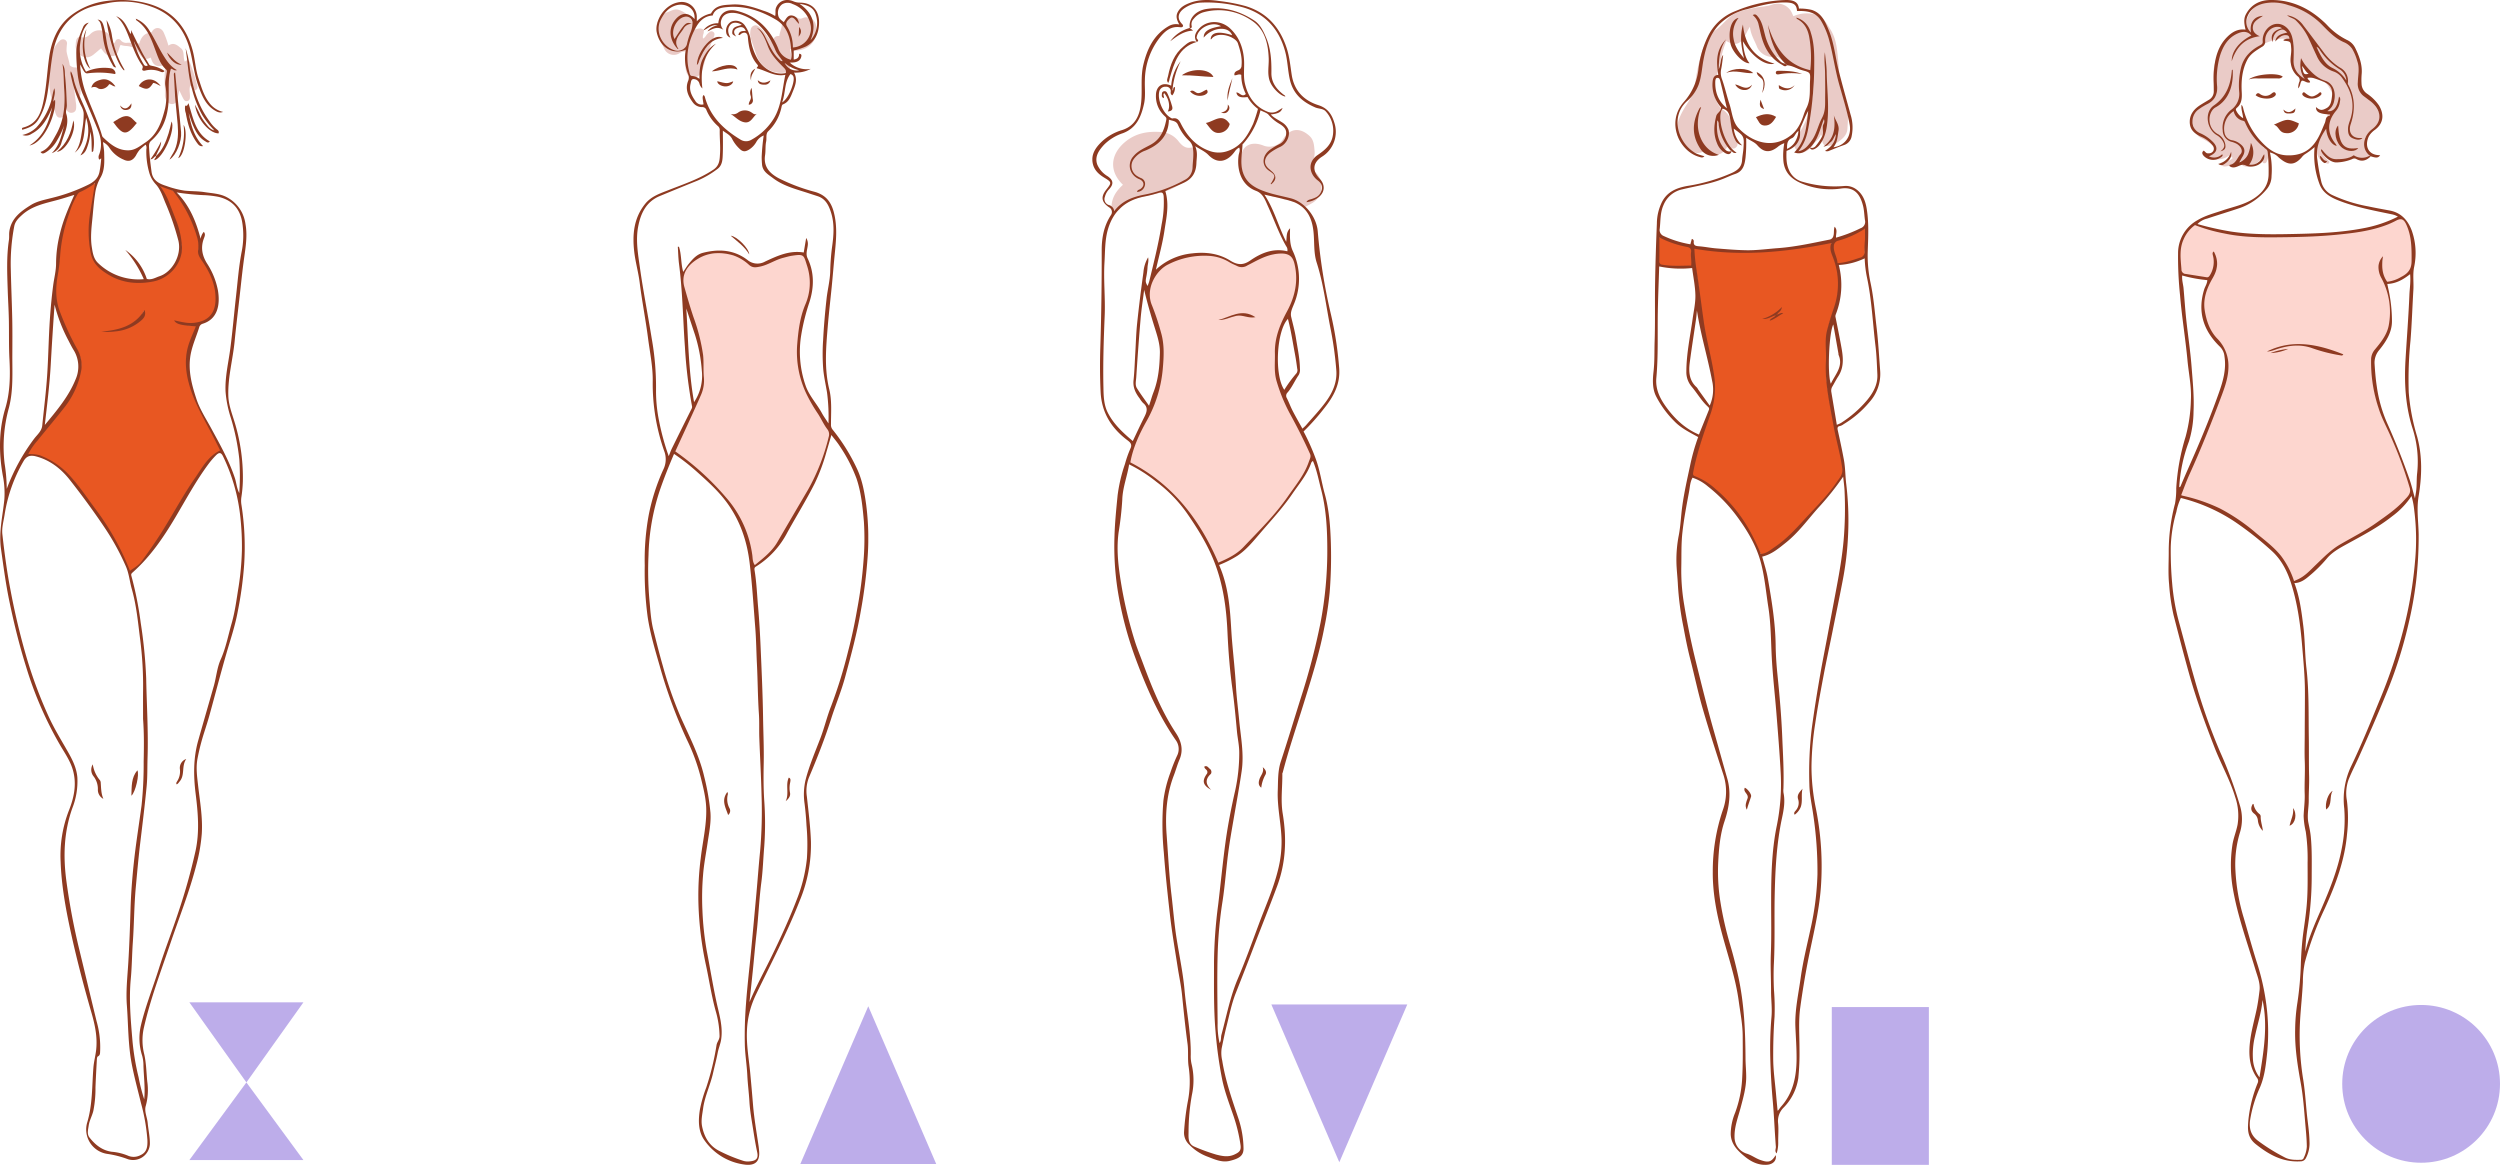 <svg xmlns="http://www.w3.org/2000/svg" xmlns:xlink="http://www.w3.org/1999/xlink" width="1030" height="479.915" viewBox="0 0 1030 479.915">
  <defs>
    <clipPath id="clip-path">
      <rect id="Rectángulo_407236" data-name="Rectángulo 407236" width="101.746" height="478.52" fill="none"/>
    </clipPath>
    <clipPath id="clip-path-2">
      <rect id="Rectángulo_407247" data-name="Rectángulo 407247" width="96.73" height="479.915" fill="none"/>
    </clipPath>
    <clipPath id="clip-path-3">
      <rect id="Rectángulo_407248" data-name="Rectángulo 407248" width="101.514" height="477.953" fill="none"/>
    </clipPath>
    <clipPath id="clip-path-4">
      <rect id="Rectángulo_407249" data-name="Rectángulo 407249" width="93.697" height="479.915" fill="none"/>
    </clipPath>
    <clipPath id="clip-path-5">
      <rect id="Rectángulo_407250" data-name="Rectángulo 407250" width="104.091" height="478.519" fill="none"/>
    </clipPath>
  </defs>
  <g id="Grupo_1113518" data-name="Grupo 1113518" transform="translate(-285 -7482.563)">
    <g id="Grupo_1113498" data-name="Grupo 1113498" transform="translate(-31.507)">
      <path id="Polígono_8" data-name="Polígono 8" d="M28,0,56,65H0Z" transform="translate(896.303 7961.409) rotate(180)" fill="#bdadea"/>
      <g id="Grupo_1113457" data-name="Grupo 1113457" transform="translate(766.557 7482.563)">
        <g id="Grupo_1113456" data-name="Grupo 1113456" clip-path="url(#clip-path)">
          <path id="Trazado_894995" data-name="Trazado 894995" d="M12.569,173a64.638,64.638,0,0,1,7.255-18.229c3.1-5.608,5.517-11.567,5.863-18.145.107-2.022.536-4.025.733-6.045a29.057,29.057,0,0,0-1.4-12.14c-1.661-4.985-3.2-10.011-4.785-15.021a.808.808,0,0,1-.03-.536c1.643-3.223,1.727-7.2,4.821-9.726a26.384,26.384,0,0,1,11.162-5.128,33.154,33.154,0,0,1,7.677-.794A22.241,22.241,0,0,1,54.416,90.1c1.832,1,3.725,2.612,6.119,1.415,2.754-1.378,5.461-2.841,8.341-3.964a14.432,14.432,0,0,1,9.975-.35,2.068,2.068,0,0,1,1.553,1.5,26.26,26.26,0,0,1,.606,14.456c-1,4.339-3.361,8.069-5.165,12.042-1.727,3.806-3.038,7.649-2.777,11.89.1,1.694-.287,3.362-.325,5.034-.11,4.8,1.469,9.25,3.29,13.6,2.87,6.856,6.661,13.258,10.045,19.856,1.821,3.553,1.447,6.595-.222,9.912a99.005,99.005,0,0,1-7.435,11.549c-4.217,6.105-9.579,11.245-14.451,16.8A38.367,38.367,0,0,1,52.3,213.219c-.424.212-.874.372-1.31.56-1.412.61-2.152.519-2.88-1.256A84.047,84.047,0,0,0,37.123,193.7a62.355,62.355,0,0,0-7.332-8.422,81.714,81.714,0,0,0-15.033-11.238c-.711-.4-1.638-.349-2.189-1.036" transform="translate(2.579 17.743)" fill="#fdd6cf"/>
          <path id="Trazado_894996" data-name="Trazado 894996" d="M11.265,66.886c-5.985-5.711-5.081-12.737.979-17.727,4.572-3.767,9.791-4.445,15.339-3.961a9.817,9.817,0,0,1,6.7,3.931c1.356,1.652,2.739,2.853,5.05,2.457.914-.155,1.97.172,1.678,1.286-.456,1.731-.017,3.373.086,5.038a6.256,6.256,0,0,1-1.726,4.623,22.883,22.883,0,0,1-8.853,6.392c-3.495,1.446-7.141,1.909-10.736,2.769-3.482.833-7.091,1.664-9.5,4.757-.674.865-1.512,1.566-2.644,1.011-1.177-.577-1.163-1.711-.987-2.856.483-3.139,2.211-5.544,4.613-7.72" transform="translate(1.347 9.245)" fill="#eacbc7"/>
          <path id="Trazado_894997" data-name="Trazado 894997" d="M81.171,53.257a8.166,8.166,0,0,1-.716,3.913,4.2,4.2,0,0,0,1.14,4.757,8.036,8.036,0,0,1,.706,10.8c-1.071,1.5-3.129,2.348-4.836,3.315a1.53,1.53,0,0,1-1.885-.748,2.851,2.851,0,0,0-2.421-1.306,7.013,7.013,0,0,1-3.732-1.265,2.072,2.072,0,0,0-1.364-.421A18.775,18.775,0,0,1,55.53,67.4a13.243,13.243,0,0,1-4.736-11.843c.67-5.309,4.932-6.409,9.211-4.739a6.666,6.666,0,0,0,8.018-2.4c3-4.858,7.117-5.105,11.045-1.531,1.849,1.681,1.9,4.088,2.1,6.375" transform="translate(10.399 9.12)" fill="#eacbc7"/>
          <path id="Trazado_895000" data-name="Trazado 895000" d="M43.01,17.3c-1.189-1.8-.921-3.4.915-5.455,3.224-3.607,9.05-3.7,12.884-.071,3.794,3.591,5.459,8.2,5.7,13.315.149,3.139-.371,6.315.363,9.422,1.282,5.423,4.189,9.581,9.57,11.618a4.68,4.68,0,0,0,4.172-.591c.533-.325,1.064-.654,1.769-1.089C77.7,46.259,76.7,46.784,73.5,47.166c1.305,1.421,2.982,2.138,4.457,3.124a6.552,6.552,0,0,1,2.771,3.019c.835,2.168-.306,5.735-3.34,7.206a22.73,22.73,0,0,0-4.064,2.368c-2.15,1.67-3.462,4.462-.289,6.938.239.187.446.412.682.6,2.267,1.816,2.233,3.755-.1,5.528-.294-.362.1-.553.228-.768,1.558-2.712,1.693-2.986-1.008-4.811-3.6-2.431-2.662-6.755.682-8.911a26.284,26.284,0,0,1,3.264-1.943,5.1,5.1,0,0,0,3.076-4.74c.058-1.745-1.32-2.884-2.776-3.765a16.5,16.5,0,0,1-4.427-3.665c-.728-.892-2.136-1.229-3.388-1.9a31.86,31.86,0,0,1-7.065,13.7c-.118.14-.331.275-.337.419-.2,4.369-1.311,8.793.829,13.019,1.85,3.65,5.282,5.252,8.823,6.467,3.341,1.146,6.859,1.775,10.289,2.667,5.615,1.461,10.525,7.52,11.049,13.542a232.133,232.133,0,0,0,5.45,34.3,146.665,146.665,0,0,1,3.376,21.981c.572,6.761-2.378,11.964-6.27,16.808a90.445,90.445,0,0,1-8.394,9.417,91.084,91.084,0,0,1,5.038,11.338c1.72,4.666,2.369,9.61,3.69,14.386,1.844,6.66,2.309,13.535,2.526,20.425a188.551,188.551,0,0,1-.482,19.966,132.705,132.705,0,0,1-2.263,14.861c-2,10.51-5.238,20.69-8.39,30.9-2.937,9.511-6.192,18.926-8.683,28.573-.046.175-.183.342-.181.512.071,5.5-.747,11.012.157,16.5,1.664,10.111,1.349,19.991-2.266,29.771-3.183,8.608-6.639,17.1-9.892,25.682-2.348,6.191-4.777,12.348-7.2,18.507-1.732,4.4-2.647,9.128-3.822,13.736-.758,2.974-1.349,5.993-1.978,9a13.472,13.472,0,0,0,.231,5.023c1.269,8.075,3.948,15.754,6.542,23.475a40.579,40.579,0,0,1,2.237,12.788c.007,2.851-1.587,4.1-5.753,5.087-3.07.729-5.947-.537-8.753-1.64a20.3,20.3,0,0,1-7.854-5.051,6.691,6.691,0,0,1-2.149-5.191,104.545,104.545,0,0,1,1.479-12.216,42.034,42.034,0,0,0,.416-14.738c-.468-3.113-.034-6.307-.459-9.452-.9-6.65-1.582-13.324-2.248-20-.381-3.831-1.206-7.617-1.8-11.429-1.14-7.332-2.4-14.645-3.236-22.026-.964-8.475-1.86-16.955-2.492-25.462a119.331,119.331,0,0,1-.165-21.212A52.049,52.049,0,0,1,32.151,318.3a68.8,68.8,0,0,1,2.718-6.865,6.174,6.174,0,0,0-.437-6.408C27.3,294.779,22.361,283.461,18.01,271.837A148.357,148.357,0,0,1,10.4,242.951a117.652,117.652,0,0,1-1.294-21.71c.157-5.737.729-11.4,1.29-17.07a64.638,64.638,0,0,1,3.054-13.044,44.588,44.588,0,0,1,2.214-6.291c.963-1.956-.319-2.762-1.456-3.636-6.516-5-10.405-11.325-10.807-19.754-.294-6.167-.313-12.324-.117-18.479.425-13.279.588-26.557.566-39.843-.01-5.2.926-10.187,3.893-14.642A2.2,2.2,0,0,0,6.9,85.42c-3.136-2.161-3.536-4.266-1.162-7.283,2.3-2.918,2.291-3.041-.891-4.981-2.3-1.4-4.155-3.153-4.7-5.915-.724-3.71,1.216-6.436,3.635-8.79a20.951,20.951,0,0,1,8.429-4.85c5.762-1.811,7.417-6.518,7.916-11.627.492-5.051-.306-10.24.869-15.233,1.527-6.485,4.247-12.346,10.354-15.921a6.023,6.023,0,0,1,4.466-.729c-.879-1.639-1.6-3.215-.671-5.038,1.11-2.175,3.091-3.153,5.2-3.925C44.21-.287,48.2-.178,52.182.405A73.168,73.168,0,0,1,63.158,2.513c8.812,2.7,14.072,8.715,16.877,17.236,1.192,3.623,1.529,7.4,2.105,11.124,1.008,6.522,5.033,10.556,10.965,12.449,3.772,1.2,5.484,3.693,6.515,7.01a12.04,12.04,0,0,1-4.994,14.214c-3.863,2.49-4.118,5.766-.994,9.063,2.271,2.4,2.263,5.291-.182,7.473A10.029,10.029,0,0,1,88.193,83.3c.531-1.057,1.365-1.026,2.038-1.257,1.425-.488,2.832-.951,3.658-2.4,1.237-2.169.975-3.8-1.027-5.314-3.291-2.492-4.584-7.342-.017-10.475,2.991-2.051,5.693-4.255,6.262-8.211a11.8,11.8,0,0,0-2.918-9.71c-1.075-1.263-2.906-1.047-4.341-1.667C86.595,42,82.707,38.721,81.357,32.736c-.876-3.888-.9-7.871-1.98-11.727C76.6,11.07,70.336,4.828,60.273,2.578A55.493,55.493,0,0,0,45.166,1.055a13.276,13.276,0,0,0-7.582,2.58C35.3,5.388,34.815,7.6,36.9,9.819c.254.272.522.517.46.975-.259.483-.726.484-1.233.417-3.722-.5-6.148,1.537-8.284,4.2a29.052,29.052,0,0,0-6.2,17.641c-.127,3.261.362,6.562-.363,9.778-1.171,5.205-3.044,9.892-8.658,12.029a19.629,19.629,0,0,0-7.831,4.8c-2.048,2.263-3.951,4.788-2.769,8.13A10.308,10.308,0,0,0,6.278,72.6c2.391,1.653,2.6,3.237.627,5.364A6.943,6.943,0,0,0,5.17,81.073a2.553,2.553,0,0,0,1.584,3.387A2.951,2.951,0,0,1,9.01,86.975c3.117-4.122,7.348-5.738,11.925-6.693a54.654,54.654,0,0,0,17.09-6.148,5.851,5.851,0,0,0,3.255-5.056c.08-2.579.578-5.136.181-7.76a4.981,4.981,0,0,0-1.405-3.13,19.785,19.785,0,0,1-4.718-6.6c-.741-1.893-2.327-1.721-3.8-2.291-.143,6.589-3.934,10.316-9.559,12.688a10,10,0,0,0-4.807,3.421A4.835,4.835,0,0,0,18.576,72.6,10.88,10.88,0,0,0,20,73.351,2.54,2.54,0,0,1,21.584,76.6,3.345,3.345,0,0,1,18.4,79.074c.176-.887.909-.873,1.378-1.193,1.816-1.243,1.681-3.091-.319-4.025a6.3,6.3,0,0,1-3.432-3.018,5.726,5.726,0,0,1,.916-6.479c1.932-2.337,4.7-3.406,7.2-4.807,4.1-2.3,5.487-6.041,6.325-10.246.148-.747-.231-1.087-.7-1.505A11.039,11.039,0,0,1,26.2,39.178c.016-3.133,2.2-5.731,6.292-3.877a18.159,18.159,0,0,1,3.9-10.09,33.491,33.491,0,0,0-3.407,12.107c.628-.435.023-1.347,1.042-1.463a4.974,4.974,0,0,1-1.087,3.435,1.267,1.267,0,0,1-.663-1.345,1.852,1.852,0,0,0-2.021-2.211,2.525,2.525,0,0,0-2.718,2.172c-.712,3.329,1.529,8.527,4.38,10.387.349.228.8.575,1.135.506,2.385-.489,2.982,1.369,3.781,2.857,2.6,4.85,6.138,8.642,11.453,10.537a11.062,11.062,0,0,0,7.756-.081c5.393-1.929,7.95-6.295,10.194-11.088a63.174,63.174,0,0,0,2-6.16,15.452,15.452,0,0,1-4.3-4.893c-2.879.435-4.33-.147-4.6-1.864,1.343-.1,2.273,2.158,3.9.625a17.133,17.133,0,0,1-1.875-7.875c-1.033-.539-1.854.26-2.827.155-.21-1.317.769-1.708,1.6-2.057a2.084,2.084,0,0,0,1.334-2.062c.3-3.166-.541-6.1-1.509-9.039-.857-2.6-7.646-5.1-10.561-2.185-.2.2-.272.553-.654.533.1-2.9,3.3-3.5,8.854-1.684-1.487-3.934-8.084-3.387-11.715.973-.076-2.526,1.966-3.869,7.13-4.692-3.56-2.255-9.608.633-10.055,4.692-.071.641,1.414,1.226.036,1.793ZM15.148,191.326c-.8,5.011-2.668,9.524-2.822,14.592a133.245,133.245,0,0,1-1.514,13.451c-1.022,7.623.04,15.172,1.324,22.7a174.3,174.3,0,0,0,5.182,21.466c.983,3.227,2.279,6.349,3.453,9.512C24.5,283.1,28.491,293.016,34.422,302c2.314,3.506,3.145,7.06,1.464,10.989-.9,2.114-1.491,4.333-2.309,6.467-3.033,7.914-3.6,16.141-2.977,24.466.618,8.266,1.02,16.551,2,24.79.71,6,1.165,12.032,2.113,18.005,1.114,7.024,2.619,14.01,3.254,21.076.806,8.962,2.7,17.818,2.577,26.873a14.154,14.154,0,0,0,.349,3.779,28.4,28.4,0,0,1,.141,12.563,86.962,86.962,0,0,0-1.4,15.479c-.017,2.139-.306,4.88,2.526,5.984A78.189,78.189,0,0,0,51,475.682c2.383.609,4.886,1.171,7.432.024,2.172-.98,2.951-1.723,2.6-4.043a66.92,66.92,0,0,0-2.777-11.595c-1.738-5.081-3.7-10.108-4.778-15.375a171.571,171.571,0,0,1-2.733-19.825c-.811-9.508-.6-19.013-.625-28.515a195.788,195.788,0,0,1,1.729-23.683c1.033-8.651,1.857-17.327,3.048-25.959.976-7.076,2.372-14.08,3.957-21.039a72.044,72.044,0,0,0,1.668-15.443c.028-3.055-.681-5.987-.956-8.986-.534-5.829-1.07-11.666-1.87-17.463-1.074-7.791-1.678-15.625-2.034-23.462-.448-9.84-1.758-19.431-5.363-28.684-2.839-7.286-6.913-13.832-11.325-20.195A57.7,57.7,0,0,0,26.35,198.48a60.2,60.2,0,0,0-11.2-7.154M51.905,231.8c3.887-1.638,7.546-3.437,10.362-6.408,6.364-6.713,13.01-13.2,18.292-20.854,3.148-4.558,6.771-8.853,8.6-14.208.372-1.089,1.057-2.137.483-3.42-2.419-5.411-5.091-10.686-7.928-15.894a68.831,68.831,0,0,1-5.86-14.17c-1.062-3.748-.55-7.529-.646-11.316-.163-6.383,2.122-11.913,5.027-17.3,3.332-6.185,4.7-12.635,3.033-19.568-.688-2.857-2.083-4.076-5.006-4.2a16.008,16.008,0,0,0-3.773.364c-3.841.763-7.171,2.78-10.6,4.524a4.236,4.236,0,0,1-4.1.327c-1.13-.569-2.328-1.022-3.4-1.682a17.911,17.911,0,0,0-8.008-2.556,32.7,32.7,0,0,0-17.159,3.52c-4.907,2.4-9.605,9.987-6.627,16.928a101.378,101.378,0,0,1,3.649,10.954c1.492,4.986,1.23,10.032.763,15.185a53.115,53.115,0,0,1-6.668,21.46c-3.014,5.381-5.581,10.926-6.692,17.015,17.471,8.992,28.621,23.581,36.261,41.311m38.974-41.881a1.652,1.652,0,0,0-.824,1.086c-1.7,4.678-4.916,8.423-7.666,12.453-3.926,5.757-8.659,10.857-13.188,16.124-2.884,3.354-5.634,6.821-9.369,9.333a43.881,43.881,0,0,1-7.625,3.848c2.824,6.36,3.93,13,4.537,19.733.337,3.741.474,7.5.785,11.242.529,6.38,1.268,12.747,1.641,19.137.27,4.617.877,9.2,1.311,13.789.659,7,2.073,13.892,1.03,21.037-.942,6.456-2.13,12.86-3.23,19.284-.815,4.765-1.675,9.527-2.3,14.317-.868,6.651-1.332,13.359-2.344,19.986a171.7,171.7,0,0,0-1.979,20.566c-.311,9.89-.137,19.8-.048,29.7a32.9,32.9,0,0,0,.813,8.189c.756-1.117.462-2.332.756-3.419,2.1-7.779,3.594-15.713,6.785-23.207,3.143-7.378,5.847-14.945,8.652-22.464,2.778-7.45,6.068-14.725,7.935-22.5a46.931,46.931,0,0,0,1.4-11.809c-.112-6.906-1.837-13.673-1.568-20.614.155-4.043-.027-8.06,1.269-12.014,2.784-8.5,5.379-17.06,8.05-25.6a280.08,280.08,0,0,0,8.318-31.656,158.876,158.876,0,0,0,2.774-29.545c0-8.519-.393-17.017-2.561-25.312-1.016-3.887-1.725-7.869-3.35-11.689M42.368,60.221c1.145,2.591.577,4.753.507,6.913-.119,3.669-1.484,6.36-5,8.072-2.642,1.285-5.416,2.286-7.812,3.523,1.717,5.641.416,11.055-.384,16.438-.8,5.362-2.286,10.59-3.489,15.931a25.484,25.484,0,0,1,14.969-6.709c5.555-.654,10.884.007,15.662,2.979,2.895,1.8,5.252,2.028,8.217-.03,4.527-3.143,9.538-5.205,15.3-3.8a2.559,2.559,0,0,0-.491-2.1c-3.03-5.3-5.023-11.061-7.548-16.586-1.1-2.413-1.973-5.134-4.871-6.223-5.941-2.232-7.979-8.411-7.182-14.529.139-1.057.805-2.121.249-3.312a5.145,5.145,0,0,0-1.911,1.772c-2.657,3.654-6.671,5.492-10.763,1.29-1.423-1.462-3.233-2.242-5.455-3.62M16.661,181.712c1.57-3.288,3.056-6.525,4.654-9.705,1.065-2.119,1.907-4.1-.419-5.981a10.563,10.563,0,0,1-1.414-1.878c-1.7-2.214-2.831-4.54-2.513-7.508.4-3.76.5-7.553.727-11.331.242-4.046.333-8.107.758-12.134.741-7.022,1.62-14.033,2.591-21.028a14.325,14.325,0,0,1,1.926-6.12c.356,1.585-.2,2.861-.245,4.174a27.377,27.377,0,0,1-.517,3.935c-.341,1.854-.333,2.178.559,3.7.26-.758.546-1.423.715-2.116,1.881-7.717,3.82-15.424,5.056-23.278a45.394,45.394,0,0,0,.846-11.532c-.137-1.4-.622-1.914-2.06-1.468a48.994,48.994,0,0,1-5.574,1.465C13.983,82.337,8.776,86.666,6.481,94.279c-1.358,4.506-1.2,9.209-1.484,13.84-.444,7.306.386,14.617.086,21.93-.4,9.757-.732,19.516-.525,29.283.077,3.67.1,7.373,1.843,10.772,2.419,4.713,6.228,8.2,10.261,11.607M86.537,176.6a19.376,19.376,0,0,0,1.44-1.346c2.76-3.207,5.708-6.279,8.2-9.687,2.81-3.849,4.75-8.1,4.322-13.148a144.227,144.227,0,0,0-2.26-16.512c-1.873-9.25-2.915-18.667-5.811-27.715-1.334-4.166-.857-8.611-1.34-12.916-.589-5.256-2.533-9.615-7.742-11.919a28.781,28.781,0,0,0-4.158-1.217c-2.667-.734-5.385-1.282-8.31-1.961,4.014,6.025,5.662,12.857,8.983,19.451.321-2.149-.1-3.891,1.6-5.576-.1,3.521-.19,6.519,1.12,9.362a26.958,26.958,0,0,1,.371,22.124c-.64,1.6-1.468,3.194-1.027,5.053.692,2.918,1.492,5.805,1.963,8.781.662,4.166,1.579,8.293,1.633,12.537a4.279,4.279,0,0,1-.523,2.619c-1.622,2.33-2.689,5.01-4.569,7.176a1.846,1.846,0,0,0-.316,2.29c.874,1.711,1.519,3.54,2.4,5.248,1.256,2.444,2.637,4.824,4.032,7.356M21.342,119.436c-.494,3.946-1.117,7.879-1.457,11.838-.693,8.053-1.273,16.118-1.8,24.184-.1,1.48-.552,3.137.275,4.471,1.533,2.477,3.3,4.812,4.986,7.237.676-1.929,1.164-3.824,1.855-5.606,2.019-5.217,2.5-10.666,2.619-16.137.08-3.513-1.016-6.9-2.074-10.268-1.625-5.168-3.119-10.379-4.4-15.719M79.08,160.607a54.224,54.224,0,0,1,5.02-6.824,2.2,2.2,0,0,0,.3-1.916c-.255-1.967-.539-3.934-.907-5.882-.927-4.889-1.641-9.821-2.921-14.6-4.762,5-5.61,23.252-1.5,29.224" transform="translate(0 0)" fill="#8e3a21"/>
          <path id="Trazado_895001" data-name="Trazado 895001" d="M33.308,10.95c-.554-3.8,2.339-7.131,6.9-7.829,7.142-1.093,13.617.835,19.557,4.672,2.572,1.661,3.854,4.41,5.018,7.164,1.972,4.668,2.225,9.573,2.163,14.543-.048,3.931,2.11,6.678,5.058,8.942.281.216.658.322.668.769-2.258-.368-5.515-3.793-6.421-6.432-1.063-3.092-.3-6.209-.412-9.311-.234-6.164-1.6-12.028-7.071-15.613A23.757,23.757,0,0,0,38.754,4.534a7.868,7.868,0,0,0-3.817,2.655,3.1,3.1,0,0,0-.885,2.638c.1.588.306,1.31-.771,1.1Z" transform="translate(6.82 0.578)" fill="#8e3a21"/>
          <path id="Trazado_895002" data-name="Trazado 895002" d="M38.806,42.376c3.488-.647,6.646-4.376,9.822.422a4.707,4.707,0,0,1-3.712,3.6c-3.194.627-4.319-1.979-6.11-4.022" transform="translate(7.962 8.286)" fill="#8e3a21"/>
          <path id="Trazado_895003" data-name="Trazado 895003" d="M43.613,26.8c-4.431-.13-8.555-.785-13.039-.7,4.142-3.092,11.5-2.8,13.039.7" transform="translate(6.273 4.917)" fill="#8e3a21"/>
          <path id="Trazado_895004" data-name="Trazado 895004" d="M37.754,14.4c-7.488,2.161-9.245,8.59-11.12,14.93-.1.341-.141.7-.241,1.039-.078.268-.206.521-.368.921-.894-1.039-.252-1.98-.082-2.835.933-4.687,2.532-9.094,6.375-12.218,1.506-1.226,3.09-2.848,5.446-1.821l-.011-.016" transform="translate(5.244 2.89)" fill="#8e3a21"/>
          <path id="Trazado_895005" data-name="Trazado 895005" d="M26.2,39.532c1.132-1.962.465-5.265-1.446-7.546-.735.585.076,1.322-.184,2.034-1.116-.335-.8-1.217-.768-1.9a.983.983,0,0,1,.952-.934c.873-.1,1.116.574,1.422,1.155a34.152,34.152,0,0,1,1.719,4.741c.589,1.674-.039,2.289-1.694,2.454" transform="translate(4.869 6.396)" fill="#8e3a21"/>
          <path id="Trazado_895006" data-name="Trazado 895006" d="M33.42,31.372c1.384-1.028,2.16.8,3.4.707,1.375-.1,2.251-1.046,3.464-1.431.854,1.226-.053,1.719-.8,2.142a5.307,5.307,0,0,1-6.064-1.418" transform="translate(6.857 6.288)" fill="#8e3a21"/>
          <path id="Trazado_895007" data-name="Trazado 895007" d="M34.639,9.548l1.4,1.081c-4.1.255-6.707,2.422-9.418,4.421a14.545,14.545,0,0,1,8.044-5.476l-.029-.025" transform="translate(5.462 1.959)" fill="#8e3a21"/>
          <path id="Trazado_895008" data-name="Trazado 895008" d="M48.224,26.724c-.6,3.1-1.639,6.082-1.933,9.236-.521-3.336.763-6.287,1.933-9.236" transform="translate(9.473 5.483)" fill="#8e3a21"/>
          <path id="Trazado_895009" data-name="Trazado 895009" d="M46.758,35.755a1.777,1.777,0,0,1,.249,2.534c-.63.91-1.459,1.277-3.018.752,2.091-.434,2.968-1.434,2.768-3.286" transform="translate(9.025 7.336)" fill="#8e3a21"/>
          <path id="Trazado_895010" data-name="Trazado 895010" d="M41.148,271.689c-3.393-1.864-3.853-3.6-1.908-6.432a1.268,1.268,0,0,0-.02-1.76c-.328-.39-.873-.668-.909-1.392,1.111-.583,1.587.348,2.2.869a1.591,1.591,0,0,1,.611,1.919.835.835,0,0,1-.2.3c-2.38,2.2-2.028,4.335.224,6.493" transform="translate(7.815 53.737)" fill="#8e3a21"/>
          <path id="Trazado_895011" data-name="Trazado 895011" d="M43.052,109.889c4.892-1.208,9.586-4.971,15.312-1.17-2.924.594-5.293-1.1-7.879-.562-2.5.519-4.8,1.84-7.432,1.732" transform="translate(8.833 21.966)" fill="#8e3a21"/>
          <path id="Trazado_895012" data-name="Trazado 895012" d="M57.921,270.72c-1.337-1.011-1.11-2.346-.769-3.443.51-1.638,2.042-2.937,1.363-5.028,1.067.942,1.7,1.9,1.17,3.048a14.3,14.3,0,0,0-1.764,5.423" transform="translate(11.672 53.805)" fill="#8e3a21"/>
        </g>
      </g>
    </g>
    <g id="Grupo_1113499" data-name="Grupo 1113499" transform="translate(38.613)">
      <path id="Polígono_9" data-name="Polígono 9" d="M28,0,56,65H0Z" transform="translate(576.116 7897.139)" fill="#bdadea"/>
      <g id="Grupo_1113489" data-name="Grupo 1113489" transform="translate(507.387 7482.563)">
        <g id="Grupo_1113488" data-name="Grupo 1113488" clip-path="url(#clip-path-2)">
          <path id="Trazado_895013" data-name="Trazado 895013" d="M46.589,215.632c-.793-2.009-.7-4.2-1.14-6.3a44.781,44.781,0,0,0-6.223-15.561c-4.276-6.54-9.729-11.986-15.569-17.13a111.506,111.506,0,0,0-8.923-7.078c-.606-.433-.822-.876-.388-1.778,2.024-4.217,3.785-8.561,5.841-12.761,1.559-3.183,3.163-6.332,4.466-9.63a16.246,16.246,0,0,0,1.143-7.274c-.209-2.823.016-5.641-.282-8.487a73.945,73.945,0,0,0-3.559-14.876c-1.463-4.57-2.93-9.132-4.112-13.8-.931-3.682.107-6.489,2.4-9.23,2.737-3.266,6.253-4.4,10.364-4.664a20.056,20.056,0,0,1,8.414.765,21.929,21.929,0,0,1,5.889,3.616c2.019,1.6,4.037,1.172,5.893.342A50.579,50.579,0,0,1,63.4,87.572a7.461,7.461,0,0,1,2.474-.047,2.632,2.632,0,0,1,2.118,1.814c3.3,7.2,2.4,14.141-.447,21.172-1.305,3.229-1.717,6.716-2.236,10.159a63.652,63.652,0,0,0-.318,9.373,32.942,32.942,0,0,0,3.066,12.987c2.43,5.722,6.06,10.81,9.28,16.105a4.625,4.625,0,0,1,.685,3.815c-2.474,8.974-5.654,17.613-10.761,25.518-3.686,5.706-6.921,11.706-10.267,17.625-2.184,3.865-5.563,6.517-8.891,9.252a1.543,1.543,0,0,1-1.516.286" transform="translate(2.801 17.253)" fill="#fdd6cf"/>
          <path id="Trazado_895014" data-name="Trazado 895014" d="M56.576,18.98a11.137,11.137,0,0,0,.387,2.136c.8,2.03-.5,3.847-.539,5.8C56.4,28.09,55.2,28.672,53.943,28.79a10.653,10.653,0,0,1-11.264-7.341c-.766-2.225-1.557-4.444-2.27-6.686a7.514,7.514,0,0,1-.109-3.695,2.163,2.163,0,0,1,1.582-1.754c.848-.254,1.424.243,2.048.749,2.009,1.627,3.2,3.92,4.884,5.813a7.393,7.393,0,0,0,.657.564c.115-1.707.64-2.944,2.634-2.76.168-1.516.854-2.821,1.023-4.313.258-2.273,4.414-4.252,6.524-3.181a1.946,1.946,0,0,0,1.928.155,4.022,4.022,0,0,1,5.677,3.033c1.128,5.4-2.225,9.786-7.846,10.306-.995.091-1.78-.525-2.835-.7" transform="translate(7.961 1.168)" fill="#eacbc7"/>
          <path id="Trazado_895015" data-name="Trazado 895015" d="M20.094,20.51a5.094,5.094,0,0,0-2.816.842,4.31,4.31,0,0,1-6.239-2.1c-.974-1.951-1.708-4-2.692-5.961-1.6-3.2.664-7.754,4.1-8.916,1.383-.467,2.625-1.348,4.227-1.065A9.107,9.107,0,0,1,23.2,9.772c.1.581.24,1.155.376,1.808a10.763,10.763,0,0,1,1.814-.473c1.717-.141,2.376.69,1.854,2.294a3.369,3.369,0,0,0-.158,1.85c.995-.448,1.28-1.505,2.009-2.122.638-.54,1.2-1.272,2.14-.682.842.531.616,1.358.331,2.077C30.548,17.1,29.58,19.7,28.582,22.281c-.817,2.113-1.106,4.348-2,6.416-.8,1.83-1.983,2.73-3.8,2.527-1.756-.2-2.414-1.345-2.765-2.978a22,22,0,0,1,.084-7.737" transform="translate(1.552 0.645)" fill="#eacbc7"/>
          <path id="Trazado_895018" data-name="Trazado 895018" d="M21.569,20.463c-5.31,2.2-10.236-.654-11.824-6.417C8.336,8.923,12.727,1.377,19.444.822a6.186,6.186,0,0,1,6.64,6.289c.006.463,0,.924,0,1.673A11.05,11.05,0,0,1,31.362,5.7c.223-.053.55-.092.633-.244,1.876-3.456,5.337-3.38,8.491-3.59,4.481-.3,8.758,1.009,12.925,2.512A20.739,20.739,0,0,1,58.366,6.6c.3-1.22-.067-2.343.344-3.394C59.813.393,62.793-.8,65.917.561a6.83,6.83,0,0,0,2.732.523c4.983.093,8.027,3.185,7.8,8.693-.165,4.095-1.662,7.373-5.316,9.333a31.314,31.314,0,0,1-5.123,1.731v3.68c1.482-.161,2.265-.886,2.242-2.372,1.121.074,1,.757.817,1.406-.445,1.6-2.028,2.366-4.74,2.2a10.282,10.282,0,0,0,8.722,2.622,13.63,13.63,0,0,1-6.923,1.542c1.576,2.719.525,5.289-.446,7.689-.835,2.065-1.568,4.409-4.037,5.364-.523.2-.59.832-.706,1.366a19.116,19.116,0,0,1-5.428,9.744c-1.124,1.107-.56,2.814-.857,4.227-.385,1.83-.162,3.779-.443,5.64-.712,4.7,1.838,7.442,5.557,9.46a76.366,76.366,0,0,0,15.033,5.668c4.264,1.26,6.549,3.914,7.707,8.28,1.6,6.017.941,11.893.351,17.887-.427,4.337-.769,8.686-1.2,13.024-.545,5.467-1.186,10.927-1.637,16.4-.708,8.59-1.456,17.16.636,25.729,1.152,4.715.693,9.635.709,14.471A3.015,3.015,0,0,0,82,176.954a78.253,78.253,0,0,1,10.375,16.815c2.006,4.544,2.823,9.374,3.495,14.219a108.043,108.043,0,0,1,.627,21.062,204.335,204.335,0,0,1-2.84,22.654c-1.586,9.276-4.04,18.318-6.494,27.37-1.559,5.749-3.879,11.251-5.685,16.92-2.633,8.274-5.8,16.344-9.193,24.325a15.332,15.332,0,0,0-.857,7.834c.669,6.174,1.454,12.339,1.681,18.548a60.1,60.1,0,0,1-4.6,24.333c-5.237,13.366-11.922,26.04-18.144,38.938a37.182,37.182,0,0,0-3.618,14.651c-.271,5.889.8,11.647,1.351,17.458q.606,6.435,1.128,12.879c.466,5.778,1.476,11.48,2.313,17.206.093.641.147,1.288.212,1.933.5,4.984-2.255,6.3-6.253,5.668a23.872,23.872,0,0,1-16.386-10.14c-2.5-3.64-2.441-8.144-1.752-12.479a54.051,54.051,0,0,1,2.623-9.122,109.107,109.107,0,0,0,4.234-17.467c.228-1.345,1.239-2.217,1.239-3.715a39.514,39.514,0,0,0-1.637-10.469c-1.77-6.439-2.7-13.036-4.139-19.533a139.063,139.063,0,0,1-2.916-24.253,121.526,121.526,0,0,1,.943-19.05c.778-6.794,2.446-13.486,2.261-20.4-.12-4.466-1.245-8.711-2.294-13A81.432,81.432,0,0,0,22,304.75a201.633,201.633,0,0,1-11.23-30.483c-1.909-6.627-3.9-13.235-4.931-20.06a140.662,140.662,0,0,1-1.206-21.219A102.673,102.673,0,0,1,6.28,212.155a84.811,84.811,0,0,1,5.987-18.666,9.487,9.487,0,0,0,.358-7.726,84.04,84.04,0,0,1-4.7-29.021c.038-5.877-1.184-11.62-1.934-17.413C5,131.666,3.5,124.08,2.544,116.409c-.525-4.193-1.719-8.3-2.218-12.5-.85-7.143-.272-14.05,4.529-19.977,2.477-3.058,6.015-4.2,9.467-5.564,6.33-2.507,12.821-4.605,18.583-8.46,2.627-1.758,2.6-4.218,2.744-6.63.189-3.16-.165-6.349-.122-9.524a2.05,2.05,0,0,0-.753-1.818,18.2,18.2,0,0,1-4.718-6.573,1.747,1.747,0,0,0-1.842-1.236,4.638,4.638,0,0,1-3.8-1.987c-1.935-2.61-3.237-5.517-1.879-8.868a3.426,3.426,0,0,0-.043-2.7,17.7,17.7,0,0,1-.923-10.112M16.7,187.013c-2.148,5.031-4.075,9.838-5.768,14.751a90.839,90.839,0,0,0-4.745,26.9,139.489,139.489,0,0,0,.338,18.127c.416,4.23.6,8.5,1.642,12.654,1.248,4.966,2.488,9.929,3.907,14.858a161.084,161.084,0,0,0,7.3,20.977c3.586,8.077,7.73,15.918,9.745,24.632a96.859,96.859,0,0,1,2.592,14.942c.3,4.2-.594,8.352-1.2,12.5-.651,4.432-1.532,8.848-1.86,13.3a111.492,111.492,0,0,0-.256,14.352,124.089,124.089,0,0,0,1.787,16.725c1.355,6.994,2.487,14.035,3.993,21,1.1,5.1,2.747,10.131,1.943,15.515-.284,1.895-1.059,3.6-1.414,5.456-.54,2.827-1.3,5.61-1.932,8.421-1.1,4.922-3.408,9.509-4.09,14.537-.333,2.458-.925,4.953-.419,7.431.859,4.209,2.811,7.774,6.737,9.912a65.088,65.088,0,0,0,10.284,4.275,6.376,6.376,0,0,0,2.625.207c2.67-.237,3.607-1.218,3.058-3.751-.66-3.048-1.152-6.107-1.636-9.186-.614-3.9-1.341-7.771-1.571-11.728-.209-3.6-.691-7.177-.866-10.774-.2-4.193-.9-8.36-1.023-12.526a168.216,168.216,0,0,1,.479-16.926c.533-7.364,1.43-14.687,2.12-22.032q1.12-11.9,2.2-23.8c.509-5.643.914-11.3,1.484-16.935a189.225,189.225,0,0,0,.6-23.238c-.176-7.862-.634-15.718-.916-23.579-.117-3.312.054-6.642-.173-9.944-.466-6.781-.465-13.576-.807-20.359-.254-5.06-.294-10.134-.7-15.179-.708-8.895-1.252-17.8-2.321-26.671-1.131-9.38-4.133-17.91-9.826-25.4-3.557-4.679-7.98-8.583-12.351-12.5a85.614,85.614,0,0,0-8.961-6.951M47.785,412.885c2.77-6.64,6.2-12.836,9.277-19.189,3.84-7.914,7.506-15.9,10.612-24.126a62.949,62.949,0,0,0,3.78-15.953,87.6,87.6,0,0,0-.174-13.486c-.155-2.995-.416-5.99-.787-8.964a26.328,26.328,0,0,1,.4-9.847c1.526-5.941,3.973-11.583,6.153-17.305,1.639-4.306,2.677-8.813,4.377-13.078a195.268,195.268,0,0,0,7-22.627c1.533-5.8,2.766-11.685,3.789-17.617a176.392,176.392,0,0,0,2.541-19.473,110.558,110.558,0,0,0,.175-16.308C94.4,208.9,93.828,202.9,91.87,197.126a62.721,62.721,0,0,0-6.9-13.326c-1.015-1.6-2.272-3.036-3.442-4.579-.707,2.427-1.349,4.681-2.019,6.928a78.118,78.118,0,0,1-4.844,13.023c-3.487,6.909-7.576,13.482-11.309,20.252a36.06,36.06,0,0,1-12.909,14.008c-.719.434-.654.977-.544,1.653.82,5.029,1.005,10.122,1.45,15.186.484,5.522.793,11.064,1.031,16.6.411,9.562.854,19.127,1,28.694.095,6.249.389,12.491.27,18.753-.1,4.967-.121,9.959.174,14.951a134.232,134.232,0,0,1,.047,19.414c-.425,4.946-.557,9.928-1.2,14.843-.918,7.032-1.191,14.116-1.993,21.153-.591,5.174-1.023,10.364-1.551,15.543-.429,4.222-.894,8.439-1.343,12.658m-30.564-226.9a111.375,111.375,0,0,1,20.82,18.886A45.267,45.267,0,0,1,48.962,228.81c.164,1.276.067,2.681,1.022,4.006,3.519-2.873,7.008-5.55,9.29-9.467q6.328-10.861,12.7-21.7a85.207,85.207,0,0,0,8.446-21.613,3.4,3.4,0,0,0-.534-3.159c-1.558-2.024-2.554-4.39-3.962-6.518a63.56,63.56,0,0,1-4.9-8.564,39.976,39.976,0,0,1-3.554-20.174c.452-5.47,1.128-10.895,3.268-16.031a22.5,22.5,0,0,0,.87-15.791c-1.539-4.795-1.161-5.213-6.405-4.417-1.18.179-2.3.532-3.443.819-3.4.85-6.306,2.979-9.737,3.658-1.467.289-2.876.611-4.391-.7a18.23,18.23,0,0,0-6.477-3.926c-4.923-1.468-10-1.337-14.387,1.258-4.409,2.611-7.316,6.407-5.792,11.809,1.167,4.138,2.364,8.265,3.732,12.348a76.249,76.249,0,0,1,3.958,15.567c.344,3.027.044,6.047.312,9.048a14.691,14.691,0,0,1-1.076,7.244c-3.425,7.817-7.054,15.545-10.683,23.474m-2.7,1.953c.481-1.178.841-2.237,1.33-3.233q4.021-8.176,8.1-16.321a1.578,1.578,0,0,0,.139-1.146,196.427,196.427,0,0,1-2.907-24.384c-.495-6.717-.712-13.455-1.148-20.178-.3-4.646-.679-9.288-1.275-13.911-.3-2.338-.342-4.71-.5-7.067l.466-.056c1.1,3.317.751,6.934,1.763,10.394.845-1.24,1.5-2.367,2.317-3.365,1.578-1.934,3.254-3.853,5.788-4.5,6.527-1.669,12.818-1.306,18.357,2.94a6.4,6.4,0,0,0,7.256.657c5.021-2.338,10.04-4.713,15.928-3.727.349-2.062.681-4.031,1.013-6a4.5,4.5,0,0,1,.663,2.978c-.177,1.786-.955,3.57-.08,5.4,2.869,5.987,2.675,12.165.689,18.281a85.16,85.16,0,0,0-3.287,13.178,42.5,42.5,0,0,0,1.806,21.068c1.475,4.188,4.592,7.4,6.672,11.239.718,1.323,1.614,2.549,2.72,4.274a77.938,77.938,0,0,0-.585-12.688c-.527-3.194-1.252-6.367-1.565-9.58a81.451,81.451,0,0,1-.059-11.947c.286-5.715.792-11.411,1.418-17.1.411-3.751,1.382-7.416,1.516-11.209a92.32,92.32,0,0,1,.717-9.892c.712-4.947,1.13-9.834-.455-14.69-.942-2.882-2.246-5.456-5.392-6.5-1.117-.372-2.242-.717-3.358-1.091C67.379,78.017,61.967,76.8,57.5,73.4c-1.945-1.48-4.252-2.68-4.535-5.579-.1-1.067-.15-2.122-.15-3.187a84.451,84.451,0,0,1,.832-8.817,6.122,6.122,0,0,0-2.928,2.465A8.885,8.885,0,0,1,47.64,61.62c-1.683,1.029-2.694.958-4.089-.465a14.592,14.592,0,0,1-2.868-3.828c-.792-1.649-2.32-2.348-3.861-3.478,0,3.321.09,6.328-.029,9.326-.093,2.339-.061,4.878-2.222,6.453a38.152,38.152,0,0,1-8.2,4.79c-5.181,2.079-10.342,4.209-15.5,6.336-5.652,2.33-7.923,7.164-8.955,12.671-1.067,5.692-.029,11.416.757,17.034,1.358,9.686,3.284,19.29,4.827,28.95a113.89,113.89,0,0,1,1.786,20.979A61.673,61.673,0,0,0,10.5,173.258a101.685,101.685,0,0,0,4.017,14.683M39.957,15.5a2.438,2.438,0,0,1-1.756-2.09,4.253,4.253,0,0,1,2.11-4.489A4.63,4.63,0,0,1,45.749,10.3a14.886,14.886,0,0,1,2.462,5.623,24.877,24.877,0,0,0,2.868,8.312c2.536,4.39,7.272,6.817,11.633,5.853.307-.986-.144-1.575-.845-2.283-2.53-2.55-5.062-5.08-6.422-8.577-1.093-2.814-2.14-5.744-4.634-7.775,1.928.851,2.9,2.574,3.753,4.313,1.509,3.067,2.828,6.232,5.4,8.63.4.37.707.892,1.505.783-1.029-1.6-2.3-2.855-3-4.529-2.9-6.881-7.138-12.472-14.646-14.855-2.544-.808-6.362-.978-7.528,2.1a4.119,4.119,0,0,0,.775,4.4c-2.744-1.735-4.611-.219-6.594.665a5.871,5.871,0,0,1,4.265-2.468c-2.465-.61-4.035,1.3-6.021,2.058a7.273,7.273,0,0,1,6.226-2.966c.387-4.139,3.419-6.154,7.621-5.117C51,6.548,56.3,12.1,59.595,19.879a7.23,7.23,0,0,0,5.242,4.73c.551-1.485.174-2.964.089-4.4-.292-4.97-1.865-9.532-6.3-12.143-6.076-3.58-12.719-5.784-19.91-5.154-2.415.211-5.168.54-6.086,3.472-3.329.2-5.407,2.248-6.835,4.77-3.23,5.709-4.5,11.838-2.84,18.342.17.666.268,1.782,1.123,1.788a5.732,5.732,0,0,1,3.1,1.226c-.032-3,.125-5.772,1.379-8.291,1.246-2.5,2.777-4.812,5.417-6.211-5.447,4.907-6.446,11.22-5.594,18.44a4.058,4.058,0,0,1-1.22-2.054,2.5,2.5,0,0,0-2.375-1.812c-1.067-.044-1.077,1.156-1.287,2.013-.653,2.669.5,4.851,1.916,6.9A3.053,3.053,0,0,0,28.864,43c-.49-3.014-.49-3.014-.049-3.837.568.271.6.869.745,1.348,2.329,7.866,7.868,12.992,14.61,17.059a4.265,4.265,0,0,0,4.4.018,24.788,24.788,0,0,0,9.362-8.965c3.146-5.359,3.292-11.561,4.64-17.8-4.487.908-7.9-1.76-11.777-2.684-.132-.523.935-.735.271-1.486-2.888-3.269-3.6-7.315-3.957-11.482-.146-1.7-1.312-2.186-2.766-1.24-.312.2-.476.717-1.109.453.332-1.671,1.681-1.614,3.038-1.636-.742-1.721-1.913-1.812-3.282-1.28-1.77.688-2.015,1.862-.651,3.6-1.6-.853-1.715-.955-1.629-1.979.2-2.343,2.362-2.176,3.895-2.868-1.631-1.1-3.652-1.13-4.589-.126-1.322,1.415-1.31,3.324-.062,5.4M25.151,7.854c.382-4.882-4.2-6.791-7.887-5.569-2.988.991-4.674,3.173-6.041,5.845-2.515,4.913.656,11.206,5.926,12.665,2.071.573,4.577-.742,4.918-2.8a31.043,31.043,0,0,1,1.53-4.879A10.408,10.408,0,0,0,24.323,9.5a2.632,2.632,0,0,0-3.38-2.559c-3.03.653-5.893,5.507-4.028,9.132,4.323-6.733,4.834-7.213,7.1-6.241a3.814,3.814,0,0,0-3.391,1.95c-1.542,2.554-4.554,4.791-2.1,8.367-.111.008-.274.068-.322.018C15.2,17.034,13.718,11.8,17.629,7.632c2.4-2.553,5.1-2.549,7.522.223m40.515,11.7a7.867,7.867,0,0,0,7.393-8.787,11.49,11.49,0,0,0-7.491-9.1,4.34,4.34,0,0,0-4.39.156,4.365,4.365,0,0,0-1.6,4.269c.175,1.522,1.346,2.21,2.356,3.067.929-1.378,1.6-3.214,3.684-2.716,1.649.394,2.388,1.786,2.608,3.426a11.5,11.5,0,0,1-1.478-1.638c-.64-.774-1.43-1.436-2.379-.608-.911.795-1.941,1.8-1.182,3.146a16.237,16.237,0,0,1,2.477,8.786M24.953,165.68a19.389,19.389,0,0,0,3.2-12.931,64.236,64.236,0,0,0-2.843-14.893c-1.2-3.584-2.37-7.178-3.554-10.768.82,12.915.912,25.846,3.2,38.591M72.93,16.6A10.716,10.716,0,0,0,75.15,6.214c-.908-3.37-3.751-4.155-6.785-4.661,5.607,3.812,7.188,8.783,4.566,15.048m-11.7,25.606c2.759-1.649,5.015-7.962,4.765-10.1a1.656,1.656,0,0,0-1.354-1.581c-2.557,3.346-1.911,7.639-3.411,11.686m1.025-16.326a5.375,5.375,0,0,0,6,3.054,14.343,14.343,0,0,1-6-3.054" transform="translate(0 0)" fill="#8e3a21"/>
          <path id="Trazado_895019" data-name="Trazado 895019" d="M32.517,272.252c.108.484.232.714.192.912a7.89,7.89,0,0,0,.678,5.851,2.166,2.166,0,0,1-.586,2.736c-1.061-3.148-2.918-6.089-.284-9.5" transform="translate(6.184 54.017)" fill="#8e3a21"/>
          <path id="Trazado_895020" data-name="Trazado 895020" d="M52.315,277.057c1.545-3.149-.163-6.57,1.268-9.713,1.015.3.683,1.423.551,2.187a10.123,10.123,0,0,0-.035,3.992c.313,1.463-.644,2.595-1.784,3.534" transform="translate(10.38 53.044)" fill="#8e3a21"/>
          <path id="Trazado_895021" data-name="Trazado 895021" d="M41.059,88.738c-2-3.334-4.922-5.34-7.633-7.7,2.441.186,7.5,5.136,7.633,7.7" transform="translate(6.632 16.079)" fill="#8e3a21"/>
          <path id="Trazado_895022" data-name="Trazado 895022" d="M33.374,39.419a3.522,3.522,0,0,0,3.243-.669,4.786,4.786,0,0,1,5.32.017c.721.433,1.343,1.222,2.434.482-1.883,1.292-2.544,4.193-5.453,3.57-2.237-.479-3.635-2.294-5.544-3.4" transform="translate(6.622 7.53)" fill="#8e3a21"/>
          <path id="Trazado_895023" data-name="Trazado 895023" d="M21.79,24.247c.12-5.712,6.746-13.584,10.767-11.121-5.659.5-7.814,4.681-9.742,9.119-.285.654-.289,1.479-1.025,2" transform="translate(4.323 2.512)" fill="#8e3a21"/>
          <path id="Trazado_895024" data-name="Trazado 895024" d="M26.934,24.963c2.988-2.469,9.614-4.005,10.562-.735-3.737-1.4-7.042.669-10.562.735" transform="translate(5.344 4.437)" fill="#8e3a21"/>
          <path id="Trazado_895025" data-name="Trazado 895025" d="M28.811,27.922c4,1.02,4,1.02,6.551.044-.138,1.227-1.841,2.248-3.495,2.095-1.715-.158-3.119-1.142-3.056-2.139" transform="translate(5.716 5.54)" fill="#8e3a21"/>
          <path id="Trazado_895026" data-name="Trazado 895026" d="M39.636,37.158c-.061-1.4,1.268-2.217.791-3.652a3.775,3.775,0,0,1,.355-3.291c.267,1.571.274,3.136.5,4.691a1.778,1.778,0,0,1-1.65,2.252" transform="translate(7.864 5.995)" fill="#8e3a21"/>
          <path id="Trazado_895027" data-name="Trazado 895027" d="M47.959,27.637c-.55,1.689-1.774,1.908-3.115,1.774-.976-.1-1.935-.325-2.131-1.843,1.776,1.569,3.49,1.109,5.245.07" transform="translate(8.475 5.47)" fill="#8e3a21"/>
          <path id="Trazado_895028" data-name="Trazado 895028" d="M42.213,23.608c-.829,1.6-2.034,3.039-1.715,5.015-.706-2.264-.1-4.143,1.715-5.015" transform="translate(7.978 4.684)" fill="#8e3a21"/>
          <path id="Trazado_895029" data-name="Trazado 895029" d="M56.785,13.3c.056-1.2.113-2.409.189-4.052,1.342,1.683.682,2.887-.189,4.052" transform="translate(11.267 1.834)" fill="#8e3a21"/>
        </g>
      </g>
    </g>
    <g id="Grupo_1113500" data-name="Grupo 1113500" transform="translate(14.746)">
      <g id="Grupo_1113348" data-name="Grupo 1113348" transform="translate(-28.782 -444.483)">
        <g id="Grupo_1113337" data-name="Grupo 1113337" transform="translate(-788 538.621)">
          <g id="Grupo_1113342" data-name="Grupo 1113342" transform="translate(1165.051 7801)">
            <path id="Polígono_7" data-name="Polígono 7" d="M23.5,0,47,32H0Z" transform="translate(0 33.378)" fill="#bdadea"/>
            <path id="Polígono_8-2" data-name="Polígono 8" d="M23.5,0,47,33H0Z" transform="translate(47 33.379) rotate(180)" fill="#bdadea"/>
          </g>
        </g>
      </g>
      <g id="Grupo_1113491" data-name="Grupo 1113491" transform="translate(270.254 7482.563)">
        <g id="Grupo_1113490" data-name="Grupo 1113490" clip-path="url(#clip-path-3)">
          <path id="Trazado_895030" data-name="Trazado 895030" d="M37.415,64c.163,3.031-.883,5.838-1.2,8.734-.486,4.365-1.484,8.7-1.193,13.115a54.019,54.019,0,0,0,1.135,7.144,10.521,10.521,0,0,0,4.7,6.577c2.942,2.066,6.027,4.01,9.588,4.371,4.6.465,9.1.845,13.8-1.081,3.819-1.566,9.449-9.043,8.716-13.414a59.128,59.128,0,0,0-3.3-12.415c-1.519-3.771-2.823-7.656-5.28-10.982a1.265,1.265,0,0,1,.006-1.42c3.045,1.054,6.014,2,7.861,5.085,3.1,5.173,6.148,10.336,7.526,16.285a12.448,12.448,0,0,1,.361,5.085c-.308,1.815.955,3.519,2.008,5,3.322,4.683,5.342,9.785,5.234,15.581-.05,2.662-.46,5.328-2.511,7.281A9.671,9.671,0,0,1,78,121.607a17.7,17.7,0,0,1-5.343-.366c2.059,1.214,4.336,1.071,6.765,1.11-.75,2.01-1.318,3.862-2.114,5.61A22.8,22.8,0,0,0,75.6,142.4a47.447,47.447,0,0,0,3.5,11.453c2.577,5.255,5.4,10.391,8.1,15.585.586,1.123,1.11,2.278,1.681,3.406.39.77.5,1.486-.46,1.865-2.808,1.111-4.3,3.568-6,5.8a142.185,142.185,0,0,0-9.579,14.506c-2.253,3.855-4.475,7.733-6.87,11.5-2.611,4.1-5.41,8.083-8.122,12.12a17.407,17.407,0,0,1-5.331,4.788,2.913,2.913,0,0,1-1.123.181A123.451,123.451,0,0,0,43.271,207.3a173.566,173.566,0,0,0-10.025-14.413c-2.57-3.441-4.856-7.162-8.2-9.958-3.443-2.879-6.96-5.642-11.408-6.925-1.285-.371-2.557.034-3.9-.357-.441-1.7,1-2.58,1.8-3.63,2.8-3.7,5.725-7.318,8.653-10.924,1.9-2.347,3.8-4.684,5.571-7.15A34.032,34.032,0,0,0,31.6,139.594a10.472,10.472,0,0,0-1.448-6.421,99.033,99.033,0,0,1-5.131-10.129c-2.124-4.875-4.393-9.8-4.076-15.3.175-3.034.807-6.041,1.22-9.063a30.215,30.215,0,0,0,.471-3.945,55.416,55.416,0,0,1,2.429-14.424A47.583,47.583,0,0,1,29.7,68.378a3.607,3.607,0,0,1,1.574-1.514A19.038,19.038,0,0,0,36,64.16c.42-.356.864-.187,1.42-.162m14.245,58.51c3.887-1.077,6.616-3.877,5.7-5.965-.881,3.1-3.581,4.249-5.7,5.965" transform="translate(1.769 11.709)" fill="#e85722"/>
          <path id="Trazado_895031" data-name="Trazado 895031" d="M41.877,16.169c.521-.175.67-.587.847-.943a1.256,1.256,0,0,1,2.27-.316,2.918,2.918,0,0,0,2.654.922,26.072,26.072,0,0,1,4.9.375c.69-2.5,1.972-4.314,4.7-4.587.51-.051.573-.517.825-.819,1.394-1.672,3.551-1.249,4.514.737a37.586,37.586,0,0,1,1.984,5.474c2.247-1.632,3.823-.011,5.18,1.094,1.575,1.283.726,3.669,1.569,5.536,1.335-1.212,1.878-.422,2.289.818a73.244,73.244,0,0,1,2.637,8.333c.188.913.681,2-.418,2.5-1.292.59-1.377-.848-1.913-1.5-.072-.088-.16-.163-.349-.353-.506,1.529-.117,3.009-.131,4.46-.009.873-.038,1.7-1.055,1.946-1.039.256-1.449-.555-1.83-1.274-.484-.91-.9-1.856-1.494-3.1-.319,1.485-.553,2.641-.821,3.79a2.151,2.151,0,0,1-1.906,1.807,2.314,2.314,0,0,1-2.35-1.213,4.2,4.2,0,0,1-.865-2.443c.149-3.716-.557-7.455.259-11.153a2.02,2.02,0,0,0-.106-1.491c-1.213.434-2.427,1.046-3.777.439-1.325-.6-1.729-1.816-2.205-3.3-2.741,1.493-3.89-.271-5.112-2.268-1.078-1.762-3.009-2.332-4.959-2.481a7.557,7.557,0,0,1-2.351-.451c-.935,1.711-.774,4.346-3.341,4.62-2.2.235-3.526-1.46-4.705-3.226-1.068.9-2.026,1.734-3.016,2.531-1.485,1.194-3.154,1.684-4.886.7a4.62,4.62,0,0,1-2.552-4.64,10.632,10.632,0,0,1,.214-1.9c.264-.957,1.045-1.662,1.959-1.324,1.73.64,2.853-.266,3.9-1.252A5.013,5.013,0,0,1,38.1,11.146a3.506,3.506,0,0,1,2.588,2.785,5.053,5.053,0,0,0,1.188,2.238" transform="translate(4.825 1.788)" fill="#eacbc7"/>
          <path id="Trazado_895032" data-name="Trazado 895032" d="M23.438,41.464a14.254,14.254,0,0,1,.215,2.362,2.041,2.041,0,0,1-1.743,2.125c-1.193.157-1.756-.564-2.1-1.658a51.8,51.8,0,0,1-2.493-10.3,42.5,42.5,0,0,1,1.006-13.879,10.118,10.118,0,0,1,3.192-5.852,1.8,1.8,0,0,1,2.092-.385,1.676,1.676,0,0,1,.846,1.782,20.765,20.765,0,0,0-.173,2.931c.258,1.931,1.067,3.778,1.3,5.76a3.1,3.1,0,0,0,2.207.945c1.148-.138,1.4.53,1.49,1.452.318,3.113.95,6.2.756,9.355-.033.531-.183.944-.705,1.062-.573.129-.868-.264-.987-.758a19.8,19.8,0,0,0-1.091-3.632c.3,2.459.563,4.927.93,7.378A7.539,7.539,0,0,1,28.2,42.24a1.755,1.755,0,0,1-1.532,1.679,2.089,2.089,0,0,1-2.266-.974c-.28-.435-.182-1.068-.964-1.481" transform="translate(3.136 2.507)" fill="#eacbc7"/>
          <path id="Trazado_895035" data-name="Trazado 895035" d="M41.706,64.045l-.842.54a2.353,2.353,0,0,1,0-2.126c1.338-3.541.747-7-.619-10.348-2.041-5.009-4.174-9.982-6.33-14.944a31.731,31.731,0,0,1-1.966-8.3,69.424,69.424,0,0,1-.505-7.693c-.125-3.973,1.2-7.514,2.72-11.04a2.994,2.994,0,0,1,2.4-1.975c-2.793,2.712-3.3,6.282-3.65,9.808a17.765,17.765,0,0,0,2.524,10.376A18.423,18.423,0,0,1,45.5,26.921a2.341,2.341,0,0,1,2.106,2.113c-.117.125-.209.289-.265.277a36.905,36.905,0,0,0-11.37-.274c-.777.082-1.3-.708-1.685-1.371-.429-.748-.786-1.538-1.273-2.287A41.1,41.1,0,0,0,35,36.147c2.194,6.249,5.185,12.2,7.05,18.571a1.417,1.417,0,0,0,.343.6c3.022,2.9,6.172,5.575,10.726,5.414,2.659-.095,4.587-1.781,6.678-3.146,5.116-3.34,6.827-8.653,8.225-14.114a24.362,24.362,0,0,0,.1-9.489c-.23-1.64.29-3.245.517-4.86.08-.571.327-1.194-.183-1.647-2.371-2.113-3.334-5.06-4.375-7.857-1.761-4.734-3.391-9.454-7.868-12.436-.108-.072-.124-.283-.283-.673a11.516,11.516,0,0,1,5.648,4.932c2.137,3.255,3.649,6.868,5.715,10.179,1.451,2.326,2.927,4.553,5.584,6.075-1.206.427-1.769-.644-2.467-.556-1.368,4.478-.7,9.056-.967,13.576-.364,6.248-2.325,11.853-7.19,16.118-.989.867-.872,2.021-.815,3.088.17,3.262.566,6.5,1.014,9.742.5,3.605,3.225,4.856,6.054,5.749a37.887,37.887,0,0,0,7.625,1.946c2.731.274,5.483.181,8.2.615,3.139.5,6.366.568,9.258,2.167a14.661,14.661,0,0,1,7.543,10.907c.987,5.48-.149,10.81-.833,16.188-.6,4.684-1.084,9.381-1.613,14.073-.68,6.025-1.43,12.044-2.013,18.08-.724,7.515-2.837,14.868-2.6,22.493.106,3.476,1.29,6.723,2.311,9.97a77.9,77.9,0,0,1,3.672,25.286,52.452,52.452,0,0,1-.6,6.442,10.311,10.311,0,0,0,.007,3.146,112.176,112.176,0,0,1,1.123,24.769,154.238,154.238,0,0,1-2.65,19.345c-1.078,5.894-3.032,11.567-4.689,17.318-2.416,8.38-4.6,16.827-6.921,25.235-.7,2.52-1.508,5.009-2.3,7.5a89.942,89.942,0,0,0-2.656,10.484c-.681,3.623-.185,7.233.218,10.8.751,6.669,1.972,13.3,1.552,20.044a70.9,70.9,0,0,1-2.324,13.226c-2.822,10.943-7.022,21.435-10.644,32.119-3.915,11.549-8.267,22.979-10.95,34.911a23.708,23.708,0,0,0,.181,10.6c.866,3.722.892,7.518,1.262,11.284a24.3,24.3,0,0,1-.6,10.025c-.706,2.223.558,4.689.783,7.068.274,2.9.942,5.739.9,8.684a6.937,6.937,0,0,1-9,6.28,40.694,40.694,0,0,0-8.566-2.209,10.163,10.163,0,0,1-8.278-12.851c2.268-7.454,1.969-15.107,2.578-22.691.2-2.515.878-4.919,1.144-7.41.558-5.214-.5-10.2-1.925-15.137-3.2-11.068-6.118-22.212-8.575-33.469-2.074-9.5-3.809-19.1-4.148-28.821a51.228,51.228,0,0,1,3.394-21.06c2.124-5.3,3.284-10.834,1.7-16.558-.989-3.58-3.055-6.665-4.937-9.792A151.625,151.625,0,0,1,10.658,273.21c-2.746-8.779-4.935-17.7-6.8-26.681C2.372,239.41,1.429,232.187.414,224.978c-.976-6.936.681-13.527,1.367-20.265a36.664,36.664,0,0,0-.64-10.035c-1.64-9.3-1.692-18.5,1.039-27.626,1.986-6.641,2.075-13.431,1.71-20.3-.291-5.481-.127-10.985-.246-16.478-.085-3.913-.334-7.822-.459-11.734-.222-6.95-.551-13.905.489-20.826.183-1.214,0-2.424.189-3.661.818-5.334,4.638-8.122,8.753-10.711,2.571-1.617,5.518-2.153,8.387-2.9A72.874,72.874,0,0,0,36.72,74.736c2.323-1.216,3.91-2.8,4.335-5.479a47.222,47.222,0,0,0,.651-5.212m17.236,230.9c0-3.973-.034-7.946.007-11.918a149.441,149.441,0,0,0-1.176-20.569c-.9-7.027-1.523-14.129-3.474-20.978-.877-3.076-1.136-6.319-2.411-9.27a101.506,101.506,0,0,0-8.98-16.314c-4.453-6.628-9.188-13.065-14.116-19.34-3.651-4.649-8.23-8.251-14.137-9.762-2.389-.61-3.89.07-5.039,2.159a63.055,63.055,0,0,0-7.67,21.583c-.4,2.815-1.288,5.586-.963,8.472.863,7.624,1.852,15.22,3.32,22.768a286.719,286.719,0,0,0,6.82,28.492,184.811,184.811,0,0,0,9.018,23.963c2.25,4.87,5.052,9.426,7.7,14.07,1.934,3.39,3.7,6.8,4.034,10.83a30.139,30.139,0,0,1-2.065,12.615C26.352,341.462,26,351.369,27.3,361.383a271.225,271.225,0,0,0,5.412,28.827c2.37,9.78,4.7,19.569,7.081,29.348a38.884,38.884,0,0,1,1.468,12.253c-.065.842.085,1.745-.941,2.247-.257.124-.381.712-.4,1.1-.218,3.891-.439,7.783-.583,11.676a47.23,47.23,0,0,1-.887,9.7c-.5,2.023-1.594,3.88-1.9,5.964-.244,1.661-.777,3.556.3,4.932,2.33,2.982,5.2,5.345,9.163,5.9a22.261,22.261,0,0,1,6.751,1.634,5.944,5.944,0,0,0,5.232-.3c2.673-1.221,2.838-3.743,2.729-6.248a78.677,78.677,0,0,0-2.643-15.138c-1.3-5.366-2.771-10.687-3.81-16.12-1.531-8.005-1.4-16.14-2.008-24.215-.432-5.77.225-11.55.582-17.325.46-7.453.713-14.921.939-22.385.189-6.3.674-12.593,1.343-18.852.847-7.929,2.133-15.813,3.189-23.722a161.312,161.312,0,0,0,.873-18c.123-5.9.2-11.8-.251-17.7m-5.393-60.978c1.746-1.247,3.539-2.2,4.786-3.9,3.174-4.32,6.228-8.722,9.056-13.275,4.367-7.033,8.282-14.351,13.022-21.145,2.9-4.156,5.274-8.863,10.289-11.275-.944-1.879-1.866-3.748-2.819-5.6-3.716-7.221-7.976-14.156-10.106-22.146-1.427-5.348-1.727-10.56-.077-15.809.807-2.567,1.976-5.022,3-7.567-6.372-.444-8.084-.9-8.968-2.479,1.487.308,2.882.667,4.3.873a13.9,13.9,0,0,0,7.671-.771c3.708-1.619,5.015-4.8,5.1-8.607.133-5.713-2.039-10.661-5.114-15.318-1.04-1.574-2.384-3.094-2.053-5.186a12.532,12.532,0,0,0-.472-5.35A54.366,54.366,0,0,0,71.74,78.051a2.2,2.2,0,0,0-1.077-.84c-1.459-.495-2.9-1.046-4.694-1.7a27.775,27.775,0,0,1,3.814,6.967c.955,2.375,1.874,4.766,2.79,7.157a34.074,34.074,0,0,1,2.4,10.856c.245,6.579-4.911,12.934-11.85,14.291-6.274,1.226-12.584.718-18.31-2.712-3.41-2.043-6.363-4.357-7.347-8.606a45.683,45.683,0,0,1-.189-17.655c.583-3.695,1.191-7.384,1.859-11.515A31.637,31.637,0,0,1,32.8,78.013a2.665,2.665,0,0,0-1.016,1.156,35.509,35.509,0,0,0-3.219,7.461,64.565,64.565,0,0,0-3.758,17.141,74.394,74.394,0,0,1-.965,8.16c-.916,5.116-1.075,10.112.773,15.1a118.35,118.35,0,0,0,7.07,15.382,13.565,13.565,0,0,1,1.842,8.669,34.534,34.534,0,0,1-7.1,15.726c-3.587,4.594-7.38,9.026-11.02,13.58a26.533,26.533,0,0,0-3.768,5.494,15.866,15.866,0,0,1,4.717.489,31.821,31.821,0,0,1,12.692,8.74c3.949,4.359,7.183,9.294,10.711,13.991a106.731,106.731,0,0,1,13.787,24.86m5.87,217.784c.458-4.621-.17-9.208-.315-13.81a15.105,15.105,0,0,0-.522-4.13,23.517,23.517,0,0,1-.474-12.748c1.889-7.869,4.9-15.385,7.326-23.087,2.476-7.87,5.493-15.545,8.067-23.38a244.875,244.875,0,0,0,7.082-25.3c1.677-7.85,1-15.564.04-23.327-.923-7.417-1.014-14.767,1.034-22.023,2.119-7.508,4.3-15,6.434-22.5,1.035-3.638,1.306-7.5,2.858-10.974,2.131-4.768,3.061-9.876,4.494-14.839,1.42-4.915,2.029-10.008,2.858-15.049a115.553,115.553,0,0,0,1.367-14.973,111.2,111.2,0,0,0-.607-13.423,75.507,75.507,0,0,0-7.081-25.194c-.848-1.834-1.668-1.956-3.075-.515a35.062,35.062,0,0,0-3.069,3.591c-5.144,6.953-9.234,14.57-13.636,21.983-4.905,8.262-10.259,16.129-17.5,22.56-.428.38-.784.665-.566,1.453A145.019,145.019,0,0,1,57.973,255.4a198.345,198.345,0,0,1,2.259,22.945c.2,10.909.918,21.811.558,32.729-.127,3.856,0,7.733-.363,11.565-.744,7.823-1.712,15.625-2.647,23.428-.728,6.078-1.267,12.172-1.83,18.266-.694,7.509-.685,15.048-1.215,22.562-.357,5.069-.375,10.164-.852,15.219-.78,8.27-.063,16.5.624,24.7A101.878,101.878,0,0,0,57.1,442.659a73.472,73.472,0,0,0,2.321,9.091M30.628,79.1c-2.463.749-4.606,1.456-6.781,2.049-5.215,1.423-10.6,2.412-14.8,6.252C7.618,88.7,6.274,90,5.873,92.012a82.08,82.08,0,0,0-1.421,17.851c.143,6.834.454,13.664.594,20.5.1,4.86.054,9.723.035,14.585-.03,7.341.463,14.718-1.424,21.941A59.646,59.646,0,0,0,1.891,189.74a70.285,70.285,0,0,1,.89,10.48,81.514,81.514,0,0,1,11.4-20.8c1.26-1.62,2.992-3.031,3.222-5.291.715-7.056,1.607-14.1,2.059-21.177.476-7.457.577-14.938,1.077-22.4.315-4.711.752-9.4,1.359-14.089.4-3.109,1.242-6.164,1.207-9.34a50.728,50.728,0,0,1,1.645-12.258c1.275-5.382,3.489-10.436,5.884-15.774M98.58,201.974a101.959,101.959,0,0,0,.021-13.89A90.251,90.251,0,0,0,95.08,170.9a46.539,46.539,0,0,1-2.15-10.71c-.28-6.1,1.214-12.034,1.99-18.026.913-7.057,1.518-14.143,2.312-21.211.687-6.124,1.146-12.274,2.313-18.341a34.049,34.049,0,0,0,.241-12.258c-.977-5.762-4.29-9.148-9.8-10.448a40.831,40.831,0,0,0-6.421-.716,101,101,0,0,1-10.8-1.109c5.248,5.279,7.993,11.785,9.895,19.14a5.646,5.646,0,0,1,1.3-2.887c.826.958.347,1.887.047,2.689-1.372,3.68-.777,7,1.275,10.31a30.855,30.855,0,0,1,4.5,11.081c.947,5.557.134,11.827-6.292,13.786a2.1,2.1,0,0,0-1.447,1.57c-1.033,3.328-2.449,6.5-3.255,9.941-1.594,6.814.051,13.16,2.131,19.459,1.423,4.315,3.953,8.142,6.111,12.13,3.6,6.647,7.347,13.225,9.732,20.455.644,1.951.735,4.065,1.823,6.219m-38.092-88.24c2,.506,3.551-.569,5.247-1.128,5.051-1.659,9.188-8.417,7.777-14.55A106.3,106.3,0,0,0,68.02,82.1c-1.042-2.576-1.952-5.321-3.845-7.386a11.714,11.714,0,0,1-2.692-4.794,31.524,31.524,0,0,1-1.19-9.666,2.412,2.412,0,0,0-.288-1.856,29.6,29.6,0,0,0-2.566,2.237,12.889,12.889,0,0,0-1.408,2.2c-1.272,2.133-2.931,2.831-5.175,1.7a13,13,0,0,1-5.8-4.871,6.708,6.708,0,0,0-2.631-2.33c.185,1.595.452,2.974.486,4.361.086,3.554.337,7.24-1.562,10.4a17.5,17.5,0,0,0-2.162,6.5c-.538,3.394-.777,6.824-1.119,10.242-.4,3.951-.858,7.89-.237,11.827.366,2.32.717,4.768,2.573,6.516a23.864,23.864,0,0,0,18.836,6.639,45.742,45.742,0,0,0-7.629-12.044,23.273,23.273,0,0,1,8.879,11.97M18.466,173.892c5.046-6.075,9.832-11.745,12.686-18.806a12.946,12.946,0,0,0-.954-12.269c-.691-1.15-1.3-2.349-1.908-3.546a65.79,65.79,0,0,1-5.8-14.929q-.9,12.336-1.577,24.6c-.447,8.2-1.481,16.341-2.446,24.949" transform="translate(0 1.192)" fill="#8e3a21"/>
          <path id="Trazado_895036" data-name="Trazado 895036" d="M90.506,46.113c-1.421.569-2.579-.065-3.667-.76-3.624-2.313-5.069-6.056-6.48-9.86-1.794-4.83-2.209-9.966-3.5-14.906-2.285-8.778-7.653-15.019-16.131-17.92A33.027,33.027,0,0,0,43.517,1.174c-3.671.721-7.328,1.3-10.687,3.005-7.468,3.784-11.2,10.232-12.553,18.192-.8,4.7-1.2,9.473-1.84,14.2-.619,4.565-1.616,9.023-4.214,12.949-1.545,2.337-3.937,3.224-6.434,3.954-.342-.655.054-.847.354-.925,6.1-1.566,7.539-6.582,8.539-11.77,1.088-5.657,1.357-11.433,2.156-17.133.951-6.777,3.5-13,8.947-17.235A30.388,30.388,0,0,1,42.792.369a42.538,42.538,0,0,1,16.013.91C69.125,3.887,75.12,10.5,77.893,20.48c1.078,3.88,1.212,7.955,2.482,11.785,1.15,3.468,2.1,7.022,4.388,10.008a9.765,9.765,0,0,0,5.743,3.839" transform="translate(1.402 0)" fill="#8e3a21"/>
          <path id="Trazado_895037" data-name="Trazado 895037" d="M31,43.962c-1.028,5.364-.176,10.855-4.721,14.419,2.275-2.824,2.578-6.372,3.142-9.793a34.886,34.886,0,0,0,.558-6.255c-.031-1.8-1.182-3.348-1.885-4.986a54.513,54.513,0,0,1-3.521-11.475,1.972,1.972,0,0,1,.133-1.061A13.382,13.382,0,0,1,26,28.721c1.2,4.521,3.461,8.624,5.141,12.957,1.924,4.96,3.717,9.938,2.857,15.41-.05.318.108.723-.654,1.042-.206-2.724.11-5.394-.631-8.4a20.97,20.97,0,0,1-.987,5.512c-.548,1.594-1.007,3.366-3.094,4.24C31.615,54.574,32.852,49.74,31,43.962" transform="translate(4.496 4.544)" fill="#8e3a21"/>
          <path id="Trazado_895038" data-name="Trazado 895038" d="M23.14,22.235c1.193,1.824.907,3.478,1.072,4.972.438,3.977.575,7.989.741,11.99.051,1.209-.573,2.55-.237,3.628,1.342,4.305-.777,7.977-1.945,11.791a6.3,6.3,0,0,1-4.046,4.424c3.284-3.136,4.013-7.379,5.106-11.466A32.725,32.725,0,0,1,20.9,53.809,13.388,13.388,0,0,1,16.278,58.7c-.681.376-1.447.892-2.165-.16,3.409-1.252,4.809-4.348,6.4-7.153,3.3-5.836,3.833-12.249,3.353-18.794-.243-3.3-.112-6.617-.723-10.361" transform="translate(2.585 4.072)" fill="#8e3a21"/>
          <path id="Trazado_895039" data-name="Trazado 895039" d="M40.438,5.644c3.364,1.23,4.4,4.378,5.88,7.184.366.024.241-.272.263-.445.027-.214.006-.434.006-1.032,1.613,3.268,3.023,6.232,4.533,9.143.88,1.7,1.93,3.3,2.88,4.967.31.543.814.525,1.323.663A13.164,13.164,0,0,1,60.4,28.217c-.648.839-1.389.389-1.968.179a9.954,9.954,0,0,0-6.007-.36c-.858.22-1.479-.117-1.158-.858.389-.9-.137-1.312-.485-1.831-2.118-3.17-3.364-6.733-4.733-10.246-1.345-3.452-2.612-6.965-5.61-9.457m7.281,10.263a36.588,36.588,0,0,0,4.142,9.641,1.067,1.067,0,0,0,1.635.33,95.322,95.322,0,0,1-5.777-9.971" transform="translate(7.406 1.034)" fill="#8e3a21"/>
          <path id="Trazado_895040" data-name="Trazado 895040" d="M78.185,51.89c-3.947-.106-8.942-6.049-9.684-11.855.684,1.313,1.445,2.593,2.031,3.949a18.7,18.7,0,0,0,2.441,3.826c.92,1.214,1.871,2.479,3.535,2.857a34.175,34.175,0,0,1-5.04-6.375,43.543,43.543,0,0,1-4.1-10.309c-1.678-5.623-1.827-11.472-2.746-17.21a37.246,37.246,0,0,1,1.747,8.194c1.11,7.812,3.234,15.238,7.958,21.707A15.488,15.488,0,0,0,77.59,50.3c.59.426.89.873.6,1.587" transform="translate(11.835 3.072)" fill="#8e3a21"/>
          <path id="Trazado_895041" data-name="Trazado 895041" d="M20.076,38.614c-1.855,4.407-4.013,8.564-8.491,10.888a4.1,4.1,0,0,1-3.8.478,11.93,11.93,0,0,0,5.788-3.1A27.1,27.1,0,0,0,20.2,33.636a22.659,22.659,0,0,1,.732-2.909c.672,1.845-.211,3.574-.38,5.435.441-.064.315-.654.711-.6.54,5.626-4.531,17.777-10.564,18.747,6.049-3.816,7.958-9.618,9.378-15.692" transform="translate(1.426 5.627)" fill="#8e3a21"/>
          <path id="Trazado_895042" data-name="Trazado 895042" d="M49.156,43.272c-4.2,5.3-5.655,5.269-9.731-.368,1.635-.93,3.061-2.2,5.02-2.447,2.286-.285,3.241,1.707,4.711,2.815" transform="translate(7.22 7.404)" fill="#8e3a21"/>
          <path id="Trazado_895043" data-name="Trazado 895043" d="M65.956,39.952c.9,4.909,2.134,9.741,5.93,13.661-1.365.248-1.94-.568-2.483-1.305-2.693-3.655-3.881-7.9-4.647-12.282a6.053,6.053,0,0,1-.241-3.1c.789.164.789.164,1.329-1.007,1.927,5.888,2.722,12.287,8.8,15.766-.679.881-1.336.265-1.915-.08-2.709-1.613-4.064-4.26-5.2-7.035-.613-1.5-1.057-3.076-1.577-4.618" transform="translate(11.789 6.578)" fill="#8e3a21"/>
          <path id="Trazado_895044" data-name="Trazado 895044" d="M61.341,25.22c.4,4,.744,7.99,1.2,11.962Q63.26,43.51,63.8,49.853c.318,3.667-1.912,9.536-4.8,11.325.7-1.533,1.62-2.67,2.189-4.008,1.447-3.406,1.494-6.934,1.213-10.5-.408-5.175-1.124-10.324-1.28-15.522-.05-1.628-.2-3.252-.295-4.879-.026-.416-.045-.833.516-1.049" transform="translate(10.805 4.619)" fill="#8e3a21"/>
          <path id="Trazado_895045" data-name="Trazado 895045" d="M39.136,29.636c-.889,1.6-3.147,2.53-4.6,1.687a2.439,2.439,0,0,0-2.729-.232c.464-2.044,2.027-2.77,3.727-3.257,2.36-.677,4.359.2,6.195,2.694-1.06.115-1.621-.878-2.6-.892" transform="translate(5.826 5.057)" fill="#8e3a21"/>
          <path id="Trazado_895046" data-name="Trazado 895046" d="M33.965,6.825c1.642.146,2.121,1.323,2.513,2.635.98,3.294,1.023,6.775,2.093,10.053a51.85,51.85,0,0,0,3.043,7.023c-1.12-.008-1.3-.776-1.609-1.3a28.455,28.455,0,0,1-3.858-12.012,33.222,33.222,0,0,0-.793-4.284,3.448,3.448,0,0,0-1.389-2.115" transform="translate(6.22 1.25)" fill="#8e3a21"/>
          <path id="Trazado_895047" data-name="Trazado 895047" d="M54.372,56.643c2.773-2.58,4.139-5.952,5.237-9.453.495-1.578.816-3.211,1.24-4.914,1.7,3.494-3.456,15.087-7.031,15.989-.266-.736.8-.988.612-1.675Z" transform="translate(9.848 7.742)" fill="#8e3a21"/>
          <path id="Trazado_895048" data-name="Trazado 895048" d="M57.335,30.3c-1.092-.319-1.919-1.129-3.069-1.195-1.795,2.813-2.655,3.013-5.936,1.274a5.066,5.066,0,0,1,3.986-2.7c2.223-.167,3.725,1.067,5.019,2.618" transform="translate(8.851 5.067)" fill="#8e3a21"/>
          <path id="Trazado_895049" data-name="Trazado 895049" d="M37.106,7a17.792,17.792,0,0,1,2.247,6.663,38.994,38.994,0,0,0,4.954,13.451.51.51,0,0,1,.022.647C41.662,25.521,38.066,15.344,37.106,7" transform="translate(6.795 1.283)" fill="#8e3a21"/>
          <path id="Trazado_895050" data-name="Trazado 895050" d="M19.786,54.879c4.208-3.415,5.938-7.945,6.81-12.938,1.587,4.012-3.087,12.79-6.81,12.938" transform="translate(3.624 7.681)" fill="#8e3a21"/>
          <path id="Trazado_895051" data-name="Trazado 895051" d="M30.382,10.143a21.686,21.686,0,0,0,1.591,16.385c-3.4-2.55-4.227-11.693-1.591-16.385" transform="translate(5.279 1.858)" fill="#8e3a21"/>
          <path id="Trazado_895052" data-name="Trazado 895052" d="M64.267,43.516c1.9,2.5.453,12.818-2.222,13.682a24.383,24.383,0,0,0,2.222-13.682" transform="translate(11.363 7.969)" fill="#8e3a21"/>
          <path id="Trazado_895053" data-name="Trazado 895053" d="M54.687,55.313c-.855.1-1,1.258-2.325,1.324A51.237,51.237,0,0,0,56.8,49.246c-.022,2.312-1.49,4.074-2.172,6.122l.058-.054" transform="translate(9.589 9.019)" fill="#8e3a21"/>
          <path id="Trazado_895054" data-name="Trazado 895054" d="M64.181,23.243c-2.041.557-5.083-1.977-6.015-4.951,2,1.852,3.347,4.032,6.015,4.951" transform="translate(10.652 3.35)" fill="#8e3a21"/>
          <path id="Trazado_895055" data-name="Trazado 895055" d="M41.844,36.839c1.71,1.991,3.178,1.448,4.61-.853.225,2.136-.928,2.595-2,2.718a2.23,2.23,0,0,1-2.605-1.865" transform="translate(7.663 6.59)" fill="#8e3a21"/>
          <path id="Trazado_895056" data-name="Trazado 895056" d="M36.776,280.393a4.207,4.207,0,0,1-2.267-3.987,8.5,8.5,0,0,0-1.682-5.185,4.338,4.338,0,0,1-.426-5.056,13.324,13.324,0,0,0,3.005,6.62,1.968,1.968,0,0,1,.277,1c.167,2.221.148,4.469,1.093,6.605" transform="translate(5.818 48.745)" fill="#8e3a21"/>
          <path id="Trazado_895057" data-name="Trazado 895057" d="M48.2,268.249c.952,1.363-.708,9.024-2.45,10.465.147-3.785-.1-7.43,2.45-10.465" transform="translate(8.379 49.126)" fill="#8e3a21"/>
          <path id="Trazado_895058" data-name="Trazado 895058" d="M35.285,116.859c7.07-.634,13.679-2.138,17.813-8.916.813,2.359-.5,3.623-1.8,4.679a18.546,18.546,0,0,1-10.186,4.146,25.011,25.011,0,0,1-5.828.091" transform="translate(6.462 19.768)" fill="#8e3a21"/>
          <path id="Trazado_895059" data-name="Trazado 895059" d="M61.567,274.782c-.407-.582,0-.928.2-1.327a7.466,7.466,0,0,0,1.113-4.917,3.914,3.914,0,0,1,2.615-4.244c-2.06,2.965-.428,6.636-2.754,9.3-.228.261-.419.556-.657.809a3.341,3.341,0,0,1-.522.377" transform="translate(11.243 48.402)" fill="#8e3a21"/>
        </g>
      </g>
    </g>
    <g id="Grupo_1113497" data-name="Grupo 1113497" transform="translate(-98.363)">
      <rect id="Rectángulo_406759" data-name="Rectángulo 406759" width="40" height="65" transform="translate(1138.06 7897.478)" fill="#bdadea"/>
      <g id="Grupo_1113493" data-name="Grupo 1113493" transform="translate(1064.363 7482.563)">
        <g id="Grupo_1113492" data-name="Grupo 1113492" clip-path="url(#clip-path-4)">
          <path id="Trazado_895060" data-name="Trazado 895060" d="M56.037,6.406a13.5,13.5,0,0,1,8.889-.756c3.423.792,4.7,3.593,6.324,6.12,2.758,4.294,2.843,9.18,3.372,14.051.474,4.37-.036,9.069,1.972,13.04,2.317,4.584,2.059,9.187,1.708,13.947-.222,3-2.472,4.416-4.589,5.933a5.078,5.078,0,0,1-.855.3c-3.729,1.718-5.055.868-5.133-3.3,0-.1-.1-.2-.33-.637-.643,2.118-2.57,2.927-3.5,4.673a6.965,6.965,0,0,1-3.26,2.537,2.572,2.572,0,0,1-3.164-.668,3.064,3.064,0,0,1-.694-3.679C57.5,56.5,58.187,55,59.029,53.6a38.905,38.905,0,0,0,5.262-17.5,18.98,18.98,0,0,0-.435-4.518,3.586,3.586,0,0,0-2.739-2.64A36.123,36.123,0,0,1,50.106,23.6c-.41-.292-.769-.667-1.458-.487a7.09,7.09,0,0,1-7.515-3.926c-.991-2.64-2.635-5.012-3-8.422-2.493,3.854-3.416,9.509-9.73,5.861a40.67,40.67,0,0,0-1.957,6.156,89.9,89.9,0,0,1-2.672,10.342c-1.061,3.821.028,9.588,3.3,11.846,2.64,1.822,3.318,4.391,3.965,7.051A47.329,47.329,0,0,0,32.414,56.9c.426,1.178,1.176,2.409-.022,3.545-1.175,1.112-2.257.028-3.455-.3a3.524,3.524,0,0,0-.43.5c-1.666,2.778-4.285,3.6-7.15,2.087a3.292,3.292,0,0,0-3.027-.3,5.339,5.339,0,0,1-4.877-.645c-5.58-3.727-6.708-8.15-4-14.3,1.431-3.252,3.692-5.984,5.2-9.169a7.691,7.691,0,0,0,.776-2.566,70.822,70.822,0,0,1,2.682-13.688,16.873,16.873,0,0,1,2.155-5.22c1.192-1.665,2.047-3.509,3.792-4.786,2.047-1.5,3.7-3.49,5.593-5.155C32.557,4.342,36.4,3.755,40.078,2.972c2.42-.516,4.923-.519,7.3-1.365a6.434,6.434,0,0,1,8.06,3.454c.176.377.339.761.6,1.346" transform="translate(1.833 0.279)" fill="#eacbc7"/>
          <path id="Trazado_895063" data-name="Trazado 895063" d="M13.4,83.513c19.345,3.4,38.156,1.629,57.105-2.279-.281,4.466,2.044,8.042,2.636,12.046a39.359,39.359,0,0,1,.15,9.029c-.475,5.828-3.818,10.86-4.352,16.638-.219,2.361-.755,4.642-.367,7.118a33.358,33.358,0,0,1-.048,7.4,31.988,31.988,0,0,0,.238,5.733c.723,6.4,2.13,12.683,3.266,19.012.691,3.851,1.785,7.629,2.612,11.458a22.01,22.01,0,0,1,.885,5.974c-.123,1.769-1.356,3.369-2.424,4.865-3.846,5.381-8.487,10.064-12.99,14.877-2.316,2.475-4.59,4.99-7.038,7.334a51.423,51.423,0,0,1-8.873,6.657c-1.855,1.13-2.922.684-3.768-1.236-3.793-8.61-8.7-16.5-15.663-22.906-3.146-2.9-6.351-5.836-10.628-7.124-1.4-.422-1.051-1.665-.856-2.571,1.8-8.308,4.587-16.317,7.316-24.353A28.185,28.185,0,0,0,22.1,138.866c-.734-6.728-2.539-13.209-3.64-19.828-.86-5.167-1.817-10.339-2.367-15.57a102.1,102.1,0,0,0-2.065-13.977c-.449-1.819.131-3.805-.624-5.977" transform="translate(2.985 18.514)" fill="#e85722"/>
          <path id="Trazado_895064" data-name="Trazado 895064" d="M62.084,91.379c-.494-2.672-1.846-4.928-1.643-7.6a2.311,2.311,0,0,1,1.815-2.442c3.6-1.128,7.22-2.262,10.339-4.527.29-.211.8-.117,1.273-.172.475,3.716-.561,7.3-.254,10.91.044.521-.241.71-.663.911a32.076,32.076,0,0,1-10.867,2.916" transform="translate(13.771 17.468)" fill="#e85722"/>
          <path id="Trazado_895065" data-name="Trazado 895065" d="M1.8,79.609c1.973.045,3.376.944,4.824,1.539a32.047,32.047,0,0,0,6.984,2.03c1.559.255,2.213,1.171,2.084,2.3-.23,2.016.464,4.012-.08,6.208-4.519-.2-9.094.514-13.6-.855-.433-3.69.436-7.333-.214-11.221" transform="translate(0.409 18.144)" fill="#e85722"/>
          <path id="Trazado_895066" data-name="Trazado 895066" d="M54.523,24.869C50.108,20.44,48.391,14.837,47.38,8.9,50.192,17.911,54.7,25.25,64.831,27.573a47.787,47.787,0,0,0-.465-13.836c-.6-3.087-1.966-5.7-4.906-7.23A.808.808,0,0,1,59.1,5.9a8.668,8.668,0,0,1,5.938,6.169c1.41,4.364,1.481,8.9,1.423,13.43a143.588,143.588,0,0,1-2.026,23.648c-.64,3.555-1.151,7.7-4.5,11.822,2.716-.473,4.069-2.448,5.44-4.305,2.075-2.814,2.65-6.361,4.26-9.354s1.283-6,1.33-9.058c.05-3.22,0-6.44-.043-9.66-.041-2.8-.474-5.6-.065-8.417.259,2.727.7,5.452.742,8.183.092,6.362.893,12.718.4,19.077-.281,3.66-.769,7.339-3.017,10.47a5.893,5.893,0,0,1-2.409,2.16c-.812.347-1.539.382-1.919-.615a2.044,2.044,0,0,0,2.444-.684,24.714,24.714,0,0,0,2.516-3.711c1.062-1.773-.174-3.69.724-5.378a2.075,2.075,0,0,0,.09-1.922c-1.611,4.114-2.367,8.567-5.733,11.739-1.79,1.394-3.492,3.054-6.5,1.97,4.91-4.829,5.074-11.062,5.788-17.132-1.2,2.123-1.992,4.428-3.026,6.615-.623,1.319-.064,3.164-.566,4.746-.84,2.645-2.685,4.166-5.348,5.125-.083,2.6-.162,5.37,1.047,7.959a8.337,8.337,0,0,0,5.37,4.72A47.16,47.16,0,0,0,79,75.273a7.242,7.242,0,0,1,4.923,1.488c2.649,1.994,3.668,4.848,4.171,7.975.95,5.9.6,11.833.409,17.761a54.012,54.012,0,0,0,1.221,12.956c1.257,5.935,1.687,11.977,2.414,17.98s1.04,12.047,1.5,18.077a17.324,17.324,0,0,1-4.444,12.83A41.742,41.742,0,0,1,78.6,173.4a4.305,4.305,0,0,1-1.607.8c-.959.139-1.035.812-.85,1.643.906,4.064,1.787,8.134,2.541,12.234.616,3.356.555,6.755.984,10.122a126.488,126.488,0,0,1,.772,20.17,128.407,128.407,0,0,1-2.349,19.981c-1.353,7.056-2.827,14.085-4.233,21.129-1.133,5.679-2.387,11.335-3.459,17.025-1.271,6.751-2.537,13.5-3.536,20.3a122.184,122.184,0,0,0-1.529,17.521,85.615,85.615,0,0,0,1.746,17.111,120.84,120.84,0,0,1,2.129,32.753c-.761,10.48-3.438,20.6-5.421,30.848q-1.809,9.349-3.089,18.78c-.776,5.625-.313,11.264-.313,16.892a101.35,101.35,0,0,1-.489,12.17,21.851,21.851,0,0,1-5.947,12,7.768,7.768,0,0,0-2.387,6.4c.286,2.645.022,5.346.063,8.022a14.38,14.38,0,0,1-.653,4.563c-.921-.937-.25-1.916-.317-2.757-.492-6.229-.715-12.481-1.266-18.7-.524-5.919-.882-11.844-1.031-17.775a152.083,152.083,0,0,1,.5-17.083c.3-3.466-.185-7-.183-10.5,0-5.171-.291-10.33-.086-15.516.284-7.162.111-14.342.119-21.516.014-10.473.211-20.964,2.344-31.239a85.715,85.715,0,0,0,1.572-22.063c-.424-8.039-1.094-16.065-1.731-24.092-.614-7.719-1.528-15.419-1.928-23.147-.357-6.891-.336-13.813-1.406-20.639-.944-6.03-1.464-12.138-2.992-18.069-1.857-7.2-5.591-13.449-9.958-19.373a64.684,64.684,0,0,0-11.968-12.342,19.136,19.136,0,0,0-6.321-3.588c-1.015,1.785-1.063,3.848-1.422,5.758-1.056,5.624-2.141,11.249-2.76,16.954-.511,4.7-.339,9.4-.447,14.1A84.1,84.1,0,0,0,12.9,247.915q1.912,11.624,4.735,23.092c2.44,9.852,4.869,19.7,7.657,29.464,1.8,6.309,3.529,12.639,5.341,18.947,1.7,5.905.81,11.821-1.142,17.64-1.8,5.368-2.283,10.982-2.575,16.627a79.192,79.192,0,0,0,.825,16.142,139.535,139.535,0,0,0,4.121,18.188q1.9,6.439,3.319,13c2.428,11.121,2.9,22.4,2.974,33.737.018,2.593.3,5.2.281,7.812-.039,4.261-1.2,8.319-2.277,12.39s-2.679,8.021-2.521,12.356a7.108,7.108,0,0,0,4.953,6.631c2.006.6,3.653,1.907,5.6,2.6,3.46,1.239,4.6.907,6.406-1.973.457,2.124-1.006,3.8-3.61,3.978-3.538.239-6.547-1.261-9.15-3.4-2.9-2.381-5.639-5.021-5.782-9.2a23.547,23.547,0,0,1,1.817-8.843,47.609,47.609,0,0,0,2.86-13.409c.376-6.12.3-12.234.255-18.349-.033-4.723-.97-9.37-1.6-14.042-1.289-9.646-4.473-18.8-6.965-28.143-2.2-8.237-3.815-16.635-3.756-25.235A78.465,78.465,0,0,1,28.738,332.6a22.429,22.429,0,0,0,.355-14.579c-2.974-9.128-5.935-18.266-8.6-27.486-1.95-6.74-3.376-13.629-5.13-20.428-1.105-4.285-1.95-8.624-2.755-12.966a124.319,124.319,0,0,1-2.3-17.257c-.142-3.267-.564-6.525-.626-9.791a52.879,52.879,0,0,1,.99-10.973c.75-3.918.874-7.941,1.421-11.91.776-5.641,2.037-11.17,3.225-16.721a83.512,83.512,0,0,1,3.331-11.762c-3.434-1.893-6.988-3.608-9.773-6.478A40.841,40.841,0,0,1,1.291,161.9c-1.573-3.2-1.418-6.781-1.034-10.176.474-4.174.314-8.344.452-12.506.263-8.035.05-16.084.189-24.126.14-8.182.4-16.362.74-24.537a20.219,20.219,0,0,1,2.119-8.728c2.251-4.3,6.113-5.781,10.474-6.572A72.334,72.334,0,0,0,32.68,69.838c2.323-1.105,3.892-2.48,4.056-5.183.1-1.691.473-3.364.58-5.055.306-4.828.276-4.831-4.018-7.962a11.054,11.054,0,0,0,3.492,6.932,3.949,3.949,0,0,1-2.948-2.413c-1.278-2.467-1.487-5.2-1.914-7.87-.338-2.108-.621-4.234-3.217-4.859-2.678,3.172.694,15.307,5.766,18.1a1.473,1.473,0,0,1-2-.685c-.172-.054-.4-.054-.5-.167a19.411,19.411,0,0,1-4.8-10.16c-.128-.744.1-1.568-.666-2.274-.4,4.2.029,8.074,2.694,11.427.851,1.071,1.827,1.784,3.28,1.173-.485,1.509-1.466,1.594-2.678.9A7.987,7.987,0,0,1,26.4,57.628c-1.532-3.7-1.291-7.441-.3-11.195.349-1.326,2.058-1.848,1.976-3.555A13.817,13.817,0,0,1,24.6,32.19c.162-1.407.651-2.6,2.337-2.7C26.029,24.115,26,18.98,30.2,14.8c-2.566,3.551-3.04,7.631-3.073,12.384.947-2.241.575-4.3,1.82-5.914-.263,1.944-.427,3.908-.821,5.826a7.33,7.33,0,0,0,.339,4.188c1.191,3.341,1.944,6.837,3.061,10.208,1.126,3.4,1.225,7.338,3.815,10.022,5.782,6,14.287,8.664,21.648,2.774,2.6-2.078,4.053-5.093,5.092-8.215a23.418,23.418,0,0,1,1.221-3c1.766-3.57,1.234-7.428,1.435-11.181.178-3.337.1-3.409-3.153-4.283-2.156-.581-4.057-1.927-6.351-2.059l-.711-.68M73.5,98.789c-18.907,3.81-37.552,5.648-56.415,2.338a80.671,80.671,0,0,0,.861,8.594c1.131,7.173,1.994,14.389,3.029,21.578,1.044,7.243,3.092,14.29,4.174,21.539a33.116,33.116,0,0,1-1.309,16.084c-2.759,7.94-5.6,15.854-7.207,24.138-.139.712-.313,1.438.666,1.777a27.489,27.489,0,0,1,8.412,5.206,62.629,62.629,0,0,1,14.642,18.075A91.364,91.364,0,0,1,44.48,226.9c2.39-.208,3.981-1.709,5.717-2.873,4.87-3.267,8.75-7.6,12.693-11.874,4.471-4.842,9.2-9.471,12.9-14.956,1.084-1.607,2.553-3.094,2.234-5.485-.81-6.056-2.6-11.9-3.656-17.9-1.54-8.759-3.588-17.436-3.092-26.444.226-4.087-.572-8.2.4-12.285.769-3.232,1.785-6.359,2.856-9.5a29.992,29.992,0,0,0-.357-20.9c-.674-1.767-1.548-3.6-.675-5.887m-28.47,129.2c.809,2.976,1.76,5.819,2.285,8.81,1.613,9.188,3.131,18.37,3.256,27.737.054,4.044.334,8.1.745,12.121.867,8.491,1.607,17,1.962,25.519.295,7.094.739,14.2.5,21.31a7.77,7.77,0,0,0,.026,1.821c.729,3.466.12,6.922-.589,10.229-2.248,10.474-2.8,21.082-3.035,31.724-.205,9.412.138,18.829-.33,28.241-.183,3.663-.141,7.348.023,11.013a92.9,92.9,0,0,1,.242,11.027c-.427,5.795-.592,11.6-.554,17.4.032,4.831.743,9.658,1.164,14.485.2,2.245.42,4.487.641,6.835a2.4,2.4,0,0,0,.336-.232c.4-.527.77-1.087,1.208-1.583,4.957-5.6,6.228-12.42,6.278-19.558.031-4.347-.3-8.7-.486-13.047-.3-6.869,1.246-13.561,2.176-20.288.923-6.681,2.565-13.266,3.994-19.873a117.168,117.168,0,0,0,2.92-22.784A157.055,157.055,0,0,0,66.019,334.1c-.575-4.072-1.494-8.109-1.561-12.239a152.782,152.782,0,0,1,.963-22.854c1.033-7.716,2.274-15.391,3.616-23.054.823-4.7,1.762-9.376,2.644-14.065q1.995-10.6,3.985-21.2c1.214-6.453,2.332-12.927,2.91-19.469a152.829,152.829,0,0,0,.371-20.482c-.081-1.774-.346-3.54-.566-5.69A114.209,114.209,0,0,1,68.1,207.91c-4.352,4.875-8.187,10.242-13.356,14.344-2.924,2.32-5.781,4.809-9.71,5.729m30.4-131.411a57.72,57.72,0,0,0,10.14-3.9,2.741,2.741,0,0,0,1.8-3.259c-.3-1.971-.312-4-.794-5.922-1.11-4.413-3.31-8.033-9.126-7.149A30.339,30.339,0,0,1,61.991,74.51c-4.725-1.765-7.978-4.709-8.271-10.033a28.456,28.456,0,0,1,.405-6.822,8.745,8.745,0,0,0-2.816,1.625c-3.125,2.4-5.675,2.23-8.255-.74C41.8,57.1,40.083,56.624,38.413,55.4a59.307,59.307,0,0,1-.265,8.295c-.357,2.936-1.029,5.56-4.279,6.643-1.658.553-3.245,1.318-4.872,1.967-5.453,2.178-11.261,3-16.923,4.368a10.746,10.746,0,0,0-7.706,6.475c-1.422,3.168-1.178,6.5-1.561,9.777A2.66,2.66,0,0,0,4.42,95.88a42.812,42.812,0,0,0,11.012,3.426c.22-.817.41-1.521.6-2.22a.982.982,0,0,1,.8,1.045c-.181,1.758.874,1.893,2.242,2,2.344.188,4.664.672,7.006.86,4.222.338,8.452.712,12.682.765s8.444-.55,12.665-.858c7.213-.527,14.219-2.087,21.265-3.509a1.979,1.979,0,0,0,1.681-1.6c.343-1.157.043-2.372.487-3.723,1.367,1.395.467,2.877.581,4.51M16.159,109.08a43.535,43.535,0,0,1-13.571-.653c-.2,6.481-.473,12.756-.571,19.033-.141,8.954.211,17.929-.6,26.855-.443,4.869,1.582,8.7,4.246,12.311,3.475,4.708,7.66,8.685,13.3,11.068,1.334-3.3,2.712-6.692,4.073-10.092a1.067,1.067,0,0,0-.3-1.308C20.053,163.888,18.3,160.722,16,158a9.259,9.259,0,0,1-2.227-6.186c.021-7.42,1.591-14.654,2.615-21.954.445-3.175,1.171-6.369,1.111-9.542-.069-3.724-.855-7.434-1.341-11.237m60.424-1.251A33.125,33.125,0,0,1,75.3,128.3a1.931,1.931,0,0,0-.021,1.217c.722,3.61,1.456,7.219,2.127,10.839.839,4.529,1.726,9.064-1.034,13.335-.883,1.365-1.625,2.821-2.45,4.224a3.261,3.261,0,0,0-.408,2.264c.744,4.449,1.487,8.9,2.254,13.492a12.726,12.726,0,0,0,1.767-.79,47.362,47.362,0,0,0,10.631-9.27c2.517-3.029,4.509-6.5,4.31-10.694-.187-3.912-.307-7.841-.776-11.724-1.147-9.482-1.529-19.061-3.554-28.435a46.136,46.136,0,0,1-.894-7.671,28,28,0,0,1-10.674,2.744M18.133,126.58c-.108,1.115-.173,2.237-.332,3.345-.871,6.049-1.835,12.084-2.625,18.142-.491,3.755-.258,7.4,2.887,10.184a5.085,5.085,0,0,1,.6.9c1.548,2.166,3.1,4.33,4.741,6.612A16.146,16.146,0,0,0,24.4,155.6c-1.841-9.719-4.757-19.207-6.269-29.019m57.938-19.518c3.382-.173,6.3-1.288,9.256-2.238a2.356,2.356,0,0,0,1.846-2.808,41.155,41.155,0,0,1,.19-4.488c.041-1.472.009-2.947.009-4.669a39.179,39.179,0,0,1-10.924,4.935,2.318,2.318,0,0,0-1.907,2.4c-.15,2.392,1.363,4.337,1.53,6.864M2.674,96.491c0,3.4.042,6.56-.026,9.715a1.272,1.272,0,0,0,1.169,1.5c3.969.7,7.956.406,11.949.366.236-1.979-.3-3.759-.038-5.574.167-1.151-.362-1.891-1.749-2.117A41.175,41.175,0,0,1,2.674,96.491m70.632,60.261c1.806-3.9,5.267-7.135,3.164-11.923-.044-.1.011-.244-.01-.361-.7-4.009-1.411-8.017-2.137-12.129-1.773,3.207-2.528,20.629-1.018,24.413M30.481,43.279c-.976-4.032-1.819-7.591-2.712-11.137-.155-.613-.332-1.434-1.171-1.416-.75.016-.877.77-.9,1.336-.153,4.294.991,8.065,4.78,11.217m24.8,16.748c3.172-1.616,4.366-4.128,4.692-7.425-1.3.839-1.46,2.475-2.732,3-1.971.81-2,2.431-1.96,4.427" transform="translate(0 1.344)" fill="#8e3a21"/>
          <path id="Trazado_895067" data-name="Trazado 895067" d="M58.45,3.535a20.394,20.394,0,0,1,5.343.565c4.044,1.345,5.473,4.8,6.927,8.3,2.207,5.295,2.689,11,4.066,16.5,1.541,6.143,3.286,12.236,4.946,18.349a17.65,17.65,0,0,1,.437,8.815,4.622,4.622,0,0,1-3.1,3.678c-2.113.729-4.181,1.594-6.257,2.426a2.008,2.008,0,0,1-1.623-.006c2.479-1.58,4.292-3.514,4.5-6.9-.891,1.25-1.128,2.487-2.1,3.24-.91.7-1.513,1.854-3.038,1.877,4.553-3.283,5.02-7.866,4.262-12.892.667,2.2,2.366,3.937,1.934,6.427-.411,2.37-.445,4.809-2.107,6.771,4.828-.647,7.613-4.657,6.685-9.505-1.077-5.628-2.8-11.087-4.346-16.585-1.623-5.769-2.419-11.707-3.933-17.489a31.9,31.9,0,0,0-3.481-8.528c-2.086-3.454-5.413-4.193-9.909-4.028C57.488,2,56.415,1.127,53.321,1.026c-5.586-.182-10.9,1.331-16.2,2.741A23.841,23.841,0,0,0,25.779,9.914c-3.89,4.005-5.55,9.062-6.6,14.408-.691,3.541-.825,7.169-2.083,10.634a17.005,17.005,0,0,1-4.785,6.735c-7.256,6.636-3.39,17.785,3.851,21.571A20.772,20.772,0,0,0,19.5,64.341c-.684.836-1.395.51-2.138.3-8.1-2.23-13.823-14.115-6.388-22.58a24.161,24.161,0,0,0,6.06-13.473,41.918,41.918,0,0,1,3.791-13.35,20.859,20.859,0,0,1,11.535-10.7A58.145,58.145,0,0,1,53.086,0c3.589-.045,5.128,1.137,5.364,3.533" transform="translate(1.716 0)" fill="#8e3a21"/>
          <path id="Trazado_895068" data-name="Trazado 895068" d="M31.2,15.61c.3,4.332,1.218,7.293,2.747,9.062-2.3.351-6.961-4.258-7.835-8-.949-4.062-.258-9.915,3.331-10.677a10.5,10.5,0,0,0-2.069,8.646c.512,3.226,2.347,5.6,4.3,8.013a43.975,43.975,0,0,1-1.19-6.955,22.389,22.389,0,0,1,.749-6.962c.781,8.217,4.691,13.857,13,16.123C40.442,25.882,35.022,22,31.2,15.61" transform="translate(5.863 1.366)" fill="#8e3a21"/>
          <path id="Trazado_895069" data-name="Trazado 895069" d="M16.75,35.975c-3.633,9.053.37,17.634,7.306,19.609a6.252,6.252,0,0,1-7.28-1.983c-3.858-5.4-3.913-11.029-.9-16.806.19-.365.365-.77.872-.819" transform="translate(3.131 8.199)" fill="#8e3a21"/>
          <path id="Trazado_895070" data-name="Trazado 895070" d="M46.89,25.11l.711.68c-.793.862-1.473.107-2.087-.23-4.214-2.3-6.695-6-8.1-10.462-.614-1.954-.981-3.983-1.483-5.973a6.646,6.646,0,0,0-2.441-4c1.057-.654,1.558-.045,2.058.545,1.83,2.162,2.253,4.888,2.963,7.49a22.392,22.392,0,0,0,6.067,10.73A3.409,3.409,0,0,0,46.89,25.11" transform="translate(7.633 1.103)" fill="#8e3a21"/>
          <path id="Trazado_895071" data-name="Trazado 895071" d="M34.568,39.544c2.921-1.406,5.575-1.828,8.315-.118-1.115,1.8-2.25,3.605-4.7,3.574-2.2-.027-2.553-2.056-3.611-3.457" transform="translate(7.879 8.731)" fill="#8e3a21"/>
          <path id="Trazado_895072" data-name="Trazado 895072" d="M24.57,24.8c2.743-2.238,8.992-2.25,11.159.069-3.851.239-7.507-1.572-11.159-.069" transform="translate(5.6 5.27)" fill="#8e3a21"/>
          <path id="Trazado_895073" data-name="Trazado 895073" d="M31.709,273.376c-.964-1.66-.232-3.224.29-4.66.67-1.847-2.08-2.63-1.12-4.416,1.079.4,2.872,2.7,2.582,3.64-.559,1.805-1.273,3.563-1.752,5.436" transform="translate(6.991 60.238)" fill="#8e3a21"/>
          <path id="Trazado_895074" data-name="Trazado 895074" d="M52.077,25.087a27.913,27.913,0,0,0-9.387.086c-.573.1-1.395.237-1.445-.609-.048-.808.753-.818,1.353-.812,3.222.029,6.439.111,9.48,1.335" transform="translate(9.4 5.413)" fill="#8e3a21"/>
          <path id="Trazado_895075" data-name="Trazado 895075" d="M27.606,28.336c2.328.372,4.509,2.776,6.922.117A3.071,3.071,0,0,1,31.6,30.635a4.357,4.357,0,0,1-4-2.3" transform="translate(6.292 6.458)" fill="#8e3a21"/>
          <path id="Trazado_895076" data-name="Trazado 895076" d="M48.756,28.58a4.559,4.559,0,0,1-5.524,1.79c-.947-.317-.947-.317-.993-1.821,2.213,1.434,4.4,2.08,6.518.031" transform="translate(9.627 6.507)" fill="#8e3a21"/>
          <path id="Trazado_895077" data-name="Trazado 895077" d="M34.829,24.18c3.867,1.765,3.869,5.853,2.216,8.657.431-1.924.815-3.388.419-4.974-.388-1.551-2.509-1.718-2.635-3.683" transform="translate(7.938 5.511)" fill="#8e3a21"/>
          <path id="Trazado_895078" data-name="Trazado 895078" d="M36.15,33.453l1.475,3.868c-1.728-.619-2.058-1.349-1.475-3.868" transform="translate(8.179 7.624)" fill="#8e3a21"/>
          <path id="Trazado_895079" data-name="Trazado 895079" d="M42.144,106.412c-1.787.57-3.389,1.763-5.453,1.518a18.04,18.04,0,0,0,8.087-4.919c-.19,1.8-1.515,2.091-1.92,3.043l-.713.359" transform="translate(8.362 23.478)" fill="#8e3a21"/>
          <path id="Trazado_895080" data-name="Trazado 895080" d="M41.582,105.958l.713-.359c.776,0,1.32-.874,2.5-.506-1.966,1.051-3.427,2.484-5.639,3.13.533-1.345,2.024-1.2,2.426-2.266" transform="translate(8.924 23.932)" fill="#8e3a21"/>
          <path id="Trazado_895081" data-name="Trazado 895081" d="M50.847,264.616c-.657,2.493.108,5.1-.728,7.516a7.252,7.252,0,0,1-2.523,3.22c-.569-.939.287-1.418.621-1.938a4.747,4.747,0,0,0,.86-4.267c-.736-2.042.658-3.175,1.771-4.531" transform="translate(10.804 60.31)" fill="#8e3a21"/>
        </g>
      </g>
    </g>
    <g id="Grupo_1113496" data-name="Grupo 1113496" transform="translate(-91.721)">
      <circle id="Elipse_11496" data-name="Elipse 11496" cx="32.5" cy="32.5" r="32.5" transform="translate(1341.721 7896.61)" fill="#bdadea"/>
      <g id="Grupo_1113495" data-name="Grupo 1113495" transform="translate(1270.13 7482.563)">
        <g id="Grupo_1113494" data-name="Grupo 1113494" clip-path="url(#clip-path-5)">
          <path id="Trazado_895082" data-name="Trazado 895082" d="M50.951,229.105c-1.1-2.481-1.892-5.168-3.377-7.392a31.268,31.268,0,0,0-6.126-6.984c-3.755-3.053-7.424-6.207-11.343-9.063-5.429-3.958-11.095-7.364-17.623-9.246-2.667-.769-5.28-1.736-8.249-2.332,1.008-2.657,1.909-5.275,2.987-7.818,1.674-3.949,3.573-7.8,5.188-11.774,2.669-6.566,5.146-13.209,7.785-19.786a50.242,50.242,0,0,0,3.37-10.934c.71-4.567.4-8.98-2.872-12.544a26.513,26.513,0,0,1-6.254-11.612,18.125,18.125,0,0,1,1.535-12.585c.98-2.071,1.843-4.2,3-6.209,1.1-1.919.163-4-.621-6a4.249,4.249,0,0,0,.025,2.529c.592,2.541-.9,4.523-1.839,6.64-.233.526-.929.343-1.392.274-2.762-.41-5.5-.971-8.276-1.282a2.4,2.4,0,0,1-2.454-2.466c-.281-4.226-.818-8.475.973-12.55a17.288,17.288,0,0,1,4.306-5.6.987.987,0,0,1,1.1-.193c3.722,1.791,7.8,2.4,11.736,3.428a51.646,51.646,0,0,0,8.14,1.206,164.187,164.187,0,0,0,19.736.306c6.58-.165,13.157-.481,19.718-1.225A85.9,85.9,0,0,0,86.905,82.8a47.04,47.04,0,0,0,6.767-2.831c1.61-.812,2.85-.4,3.734,1.243a22.764,22.764,0,0,1,2.575,8.9,91.425,91.425,0,0,1-.238,10.349c-.01.332.021.665-.29.914-2.752,2.189-5.566,4.247-9.238,4.585-.866.08-1.252-.219-1.676-1.121a10.392,10.392,0,0,1-.9-7.509,5.412,5.412,0,0,0,.014-1.292,6.444,6.444,0,0,0-.435,7.334,31.3,31.3,0,0,1,3.538,11.851,26.733,26.733,0,0,1-.272,8.891c-.847,3.9-3.36,6.9-5.716,9.947a6.463,6.463,0,0,0-1.5,3.831A54.011,54.011,0,0,0,88.5,163.343c3.229,7.011,6.175,14.1,8.895,21.3a45.5,45.5,0,0,1,1.963,6.409c.518,2.391-1.3,3.947-2.7,5.381-5.123,5.224-11.222,9.205-17.479,12.9-3.3,1.949-6.6,3.914-9.923,5.816-3.023,1.727-5.34,4.228-7.812,6.6-2.627,2.522-5.036,5.355-8.432,6.969a2.757,2.757,0,0,1-2.058.383m6.823-96.817c3.83,1.335,7.629,2.8,11.728,3.1-3.931-.95-7.57-3-11.728-3.1" transform="translate(0.532 10.291)" fill="#fdd6cf"/>
          <path id="Trazado_895083" data-name="Trazado 895083" d="M31.051,12.518a12.146,12.146,0,0,0-.009-1.543c-.447-3.107,1.117-5.468,2.867-7.748C35.173,1.582,37.193,1.485,38.962.9,42.893-.416,46.5.983,50.136,2.245c4.605,1.6,8.375,4.731,12.7,6.838.734.358,1,1.013,1.437,1.552a20.668,20.668,0,0,0,7.061,5.275c4.172,2.084,5.819,5.651,6.347,10.047.368,3.073,0,6.123.02,9.184A3.567,3.567,0,0,0,79.042,38c2.963,2.73,5.693,5.677,7.134,9.561a3.525,3.525,0,0,1-.34,3.177,14.025,14.025,0,0,1-4.922,5.013c-1.4.884-1.22,2.186-.9,3.393A7.432,7.432,0,0,0,81.8,62.676c.986.992.615,2.06-.771,2.261-1.942.282-3.941,1.059-5.815-.343-.439-.329-.931-.114-1.409.148-4.369,2.39-7.3,1.932-10.656-1.641a2.611,2.611,0,0,0-.683-.666c.071,1.558,1.06,2.514,2.053,3.468.343.33.943.6.559,1.2s-.951.165-1.363.023c-2.932-1.013-4.054-3.538-3.627-6.587.449-3.215,2.01-5.751,3.66-8.4.994-1.595.9-3.7.6-5.589-.114-.7-.285-1.266.4-1.5a1.787,1.787,0,0,0,1.242-1.789c.02-1.438,1.538-2.577.793-4.111a32.312,32.312,0,0,0-1.745-3.237,10,10,0,0,0-3.623-3.562,22.487,22.487,0,0,1-7.561-7.013,10.222,10.222,0,0,0,.605,4.437c.08.264.274.5.332.763.177.806,1.311,1.767.338,2.372-1.065.662-1.848-.549-2.356-1.327-2.412-3.688-3.706-7.664-2.7-12.13.527-2.346.278-2.68-2.1-3.338a7.991,7.991,0,0,0-3.8-.017A24.476,24.476,0,0,0,34.9,19.937c-4.972,3.546-6.8,8.654-6.3,14.733.2,2.4.445,4.89-.59,7.249a5.917,5.917,0,0,1-2.246,3.062c1.467,1.579,1.505,4.116,4.055,4.777.646.168,1.048.951,1.4,1.587a55.814,55.814,0,0,0,6.36,8.8c.178.213.346.6.538.61.786.053,1.607-.042,1.891.954a4.631,4.631,0,0,1-.03,3.247c-.068.154-.124.312-.183.469-.289.763-.375,1.874-1.442,1.784-1.3-.107-.193-1.342-.863-1.992-2.224,1.99-4.512,4.345-8.022,3.025-.156-.87.7-.732.674-1.238-1.268-.826-2.444-.4-3.626.211a9.686,9.686,0,0,1-4.261,1.312,1.687,1.687,0,0,1-1.909-1.452c1.861-.317,3.659-.62,5-1.968-.378-.7-1.027-.787-1.547-1.057-2.724,2.313-7.713,2.02-9.211-.611.745-.479,1.592-.255,2.522-.349a2.449,2.449,0,0,1,1.4-2.233A30.733,30.733,0,0,0,12.7,56.976a5.253,5.253,0,0,1-3.038-3.534,19.812,19.812,0,0,0-.648-2.077c-1.152-3.252-.948-4.364,1.959-6.15,2.48-1.525,4.54-3.542,6.874-5.225,1.387-1,.6-2.638.271-3.723-1.957-6.421.133-12.161,2.987-17.632,1.963-3.766,5.515-5.736,9.944-6.115" transform="translate(1.081 0.048)" fill="#eacbc7"/>
          <path id="Trazado_895086" data-name="Trazado 895086" d="M56.175,31.442c-1.919-2.619-2.127-5.513-1.547-8.611A21.57,21.57,0,0,0,56.4,25.748c2.279,2.722,4.665,5.263,8.248,6.43,3.082,1,4.446,4.5,3.624,8.2a6.281,6.281,0,0,1-2.815,4.26c2.562.477,4.167-1.657,4.8-6.006.778.74.468,1.556.348,2.294a6.9,6.9,0,0,1-1.47,3.49c-3.817,4.409-3.908,9.294-.216,13.805a4.271,4.271,0,0,1,.39.748c-2.141-.309-4.081-3.491-4.333-7.052-2.793,3.923-4.413,8.092-3.6,12.976a83.923,83.923,0,0,0,1.587,8.83,8.142,8.142,0,0,0,4.45,5.471,60.82,60.82,0,0,0,14.878,4.712c2.939.627,5.9,1.153,8.853,1.7,4.715.879,7.477,4.015,9.075,8.216a27.76,27.76,0,0,1,.951,15.263c-.566,3.027-.082,6.135-.267,9.2-.418,6.959-.63,13.926-1.186,20.883a159.8,159.8,0,0,0-.723,21.379,85.943,85.943,0,0,0,3.431,18.116c2.249,8.185,2.006,16.452.629,24.7-.888,5.319-.049,10.58.029,15.862a164.315,164.315,0,0,1-1.038,18.989,153.874,153.874,0,0,1-3.16,17.719,180.415,180.415,0,0,1-9.211,28.843c-3.579,8.816-7.412,17.513-11.311,26.186-1.339,2.978-2.846,5.885-4.075,8.907a16.516,16.516,0,0,0-.77,8.852,57.343,57.343,0,0,1,.07,13.647c-.929,10.931-4.712,20.985-9.205,30.852a131.094,131.094,0,0,0-8.194,22.136,40.79,40.79,0,0,0-.813,8.123c-.252,5.241-.832,10.451-1.147,15.682a113.624,113.624,0,0,0,1.3,24.588c.7,4.444,1,8.951,1.431,13.435.383,3.99,1.074,7.944,1.143,11.972a13.007,13.007,0,0,1-1.558,7,2.385,2.385,0,0,1-2.178,1.195c-7.267.426-12.97-2.734-18.458-7.131-3.692-2.958-3.273-6.569-2.944-10.288a55.123,55.123,0,0,1,3.823-14.943,1.979,1.979,0,0,0-.308-2.019c-2.6-3.643-3.3-7.737-3.11-12.169.239-5.4,1.763-10.529,2.883-15.746.573-2.666.944-5.359,1.261-8.062.358-3.039-.828-5.778-1.671-8.583-3.36-11.179-7.405-22.176-9.368-33.734a56.89,56.89,0,0,1-.166-17.462c.412-2.97,1.6-5.665,2.157-8.551a23.573,23.573,0,0,0-1-11.479c-2.112-6.994-5.74-13.328-8.38-20.084-3.9-9.989-7.6-20.041-10.512-30.386-2.285-8.127-4.378-16.3-6.49-24.469a83.665,83.665,0,0,1-1.823-12.7c-.461-4.6-.124-9.206-.151-13.808a77.548,77.548,0,0,1,2.591-19.394,34.111,34.111,0,0,0,.5-6.318,89.812,89.812,0,0,1,3.87-21.274,63.112,63.112,0,0,0,2.162-15c.311-5.553-.894-10.941-1.4-16.4-.83-8.924-2.309-17.777-3.051-26.72a151.844,151.844,0,0,1-.827-17.515A15.485,15.485,0,0,1,11.942,89.6c3.205-1.927,6.756-2.827,10.228-4.006,4.6-1.562,9.459-2.418,13.564-5.316,3.512-2.478,5.59-5.55,5.525-10.022a70.927,70.927,0,0,0-.369-8.61,1.722,1.722,0,0,0-.621-1.282,26.944,26.944,0,0,1-8.563-10.707c-.166-.4-.322-.833-.835-.981a5.052,5.052,0,0,1-4-4.025,8.639,8.639,0,0,0-3.787,8.932,3.82,3.82,0,0,0,3.293,3.111,7.054,7.054,0,0,1,3,1.351c2.13,1.529,2.445,3.2,1.093,5.433-.419.692-.793,1.412-1.3,2.317a6.517,6.517,0,0,0,3.643-3.383,18.018,18.018,0,0,0,1.135-4.7,8.232,8.232,0,0,1-.708,8.993,4.921,4.921,0,0,0,3.869-1.047c1.147-.718,1.44-2.141,2.328-3.233.588,2.724-2.176,4.776-4.61,5.029a5.092,5.092,0,0,1-2.934-.376c-1.222-.649-2.2-.155-3.28.312-1.172.5-2.4.8-3.519-.142.047-.234.055-.43.093-.436,2.565-.388,3.1-2.871,4.507-4.429,1.069-1.185.372-3-1.427-4.171a8.8,8.8,0,0,0-2.317-.918,4.867,4.867,0,0,1-3.595-4.665,9.4,9.4,0,0,1,3.566-8.583,8.1,8.1,0,0,0,3.216-7.429A30.373,30.373,0,0,1,30,26.348c1.252-4.279,4.113-6.909,7.816-8.842.805-.421,1.077-.775,1.015-1.6-.256-3.4,2.258-6.732,5.368-7.158,2.985-.408,5.808,1.891,6.726,5.3.861,3.19.708,6.421.606,9.652-.111,3.569,1.735,5.945,4.643,7.743M5.234,202.882a6.256,6.256,0,0,0,.593.219,70.744,70.744,0,0,1,15.434,5.293,79.236,79.236,0,0,1,14.862,10.128c3.552,2.945,7.274,5.7,10.221,9.352a35.039,35.039,0,0,1,5.395,10.39c.592-.261,1.1-.478,1.6-.708,2.966-1.353,5.081-3.774,7.366-5.957,3.181-3.038,6.2-6.19,10.087-8.45,4.949-2.88,10.08-5.455,14.769-8.794,4.042-2.879,8.167-5.648,11.536-9.327,1.26-1.377,2.957-2.717,2.337-5.02a161.576,161.576,0,0,0-7.744-21.037c-1.686-3.968-3.821-7.721-5.108-11.89a59.782,59.782,0,0,1-3.1-20.031A6.467,6.467,0,0,1,85,142.937c2.5-3,5.033-6.124,5.758-10.038a29.581,29.581,0,0,0-2.929-19.285,9.211,9.211,0,0,1-1.289-5.242,6.625,6.625,0,0,1,1.85-3.922c-.59,3.76-.538,7.338,1.723,10.512a14.212,14.212,0,0,0,5.777-2c2.683-1.37,4.252-3.042,4.273-6.509.032-5.209.051-10.27-2.2-15.117-1.013-2.178-2.068-2.675-4.189-1.563a34,34,0,0,1-3.162,1.487c-6.888,2.759-14.18,3.63-21.471,4.342-6.706.655-13.447.892-20.19.987-8.757.122-17.521.307-26.15-1.569a67.544,67.544,0,0,1-11.875-3.407,14.062,14.062,0,0,0-4.689,5.864c-1.835,4.016-1.21,8.17-.89,12.341a1.809,1.809,0,0,0,1.773,1.916c2.849.469,5.7.9,8.555,1.367.73.119,1.015-.239,1.4-.833a10.419,10.419,0,0,0,1.185-8.33c-.141-.655-.146-1.154.427-1.43,2.016,3.764,1.719,7.167-.439,10.891-2.35,4.058-4.112,8.511-3.29,13.488.7,4.269,2.116,8.322,5.083,11.432a15.922,15.922,0,0,1,4.673,11.566c-.012,4.075-1.269,7.856-2.672,11.616-4.137,11.091-8.5,22.086-13.407,32.866-1.26,2.773-2.27,5.658-3.4,8.514m-.124,1.153a23.722,23.722,0,0,0-1.858,5.735A58.239,58.239,0,0,0,.935,224.4c-.03,4.891.13,9.766.575,14.642a88.093,88.093,0,0,0,2.605,15.3c2.26,8.245,4.385,16.523,6.749,24.743A245.543,245.543,0,0,0,21.2,308.493a172.065,172.065,0,0,1,8.312,22.483,18.94,18.94,0,0,1-.1,11.021A44.871,44.871,0,0,0,27.6,357.666,80.249,80.249,0,0,0,31,376.977c1.747,5.974,3.386,11.983,5.248,17.921a96.355,96.355,0,0,1,4.127,18.3,88.151,88.151,0,0,1,.351,18.809c-.526,5.006-.988,10.039-2.986,14.776a52.649,52.649,0,0,0-4.122,13.646c-.422,3.271.246,6,3.042,8.27a76.86,76.86,0,0,0,11,6.89c2.206,1.245,4.591,1.181,7,1.117a1.143,1.143,0,0,0,1.094-.857A11.689,11.689,0,0,0,57,471.228c-.037-3.181-.366-6.332-.639-9.5-.478-5.545-.859-11.11-1.851-16.576-1.318-7.275-2.478-14.531-2.32-21.959a76.6,76.6,0,0,1,.948-11.322,133.064,133.064,0,0,0,1.421-16.618c.184-4.121.455-8.222,1.016-12.307.5-3.63,1.038-7.261,1.363-10.907.525-5.9.387-11.82.381-17.733a77.582,77.582,0,0,0-.756-12.817,32.634,32.634,0,0,1-.875-6.426c.1-2.989.544-5.947.44-8.971-.155-4.473.209-8.966.03-13.437-.152-3.819-.021-7.638-.017-11.445.008-5.86.091-11.73.075-17.593-.017-6.2-.626-12.385-1.136-18.572-.709-8.6-1.825-17.079-4.4-25.369-1.645-5.289-4.01-10.064-8.08-13.784a136.466,136.466,0,0,0-15.15-11.986A71.059,71.059,0,0,0,5.11,204.035M56.38,391.013c1.517-6.194,4.133-11.989,6.651-17.807,3.422-7.909,6.647-15.864,8.284-24.378a60.8,60.8,0,0,0,1.1-16.945,31.8,31.8,0,0,1,2.763-17.16c4.252-8.819,7.941-17.894,11.643-26.954a213.484,213.484,0,0,0,10-29.681,169.83,169.83,0,0,0,4.79-28.24,95.151,95.151,0,0,0-.346-20.691,31.688,31.688,0,0,0-1.142-5.914,32.407,32.407,0,0,1-7.928,8.315c-5.825,4.63-12.4,8.022-18.881,11.586-2.981,1.641-5.98,3.293-8.176,5.973a57.536,57.536,0,0,1-7.372,7.259c-1.653,1.4-3.454,2.657-5.876,2.736,2.174,5.736,2.918,11.7,3.657,17.638.721,5.786.635,11.634,1.306,17.447,1.1,9.551.821,19.186.973,28.79.082,5.24-.019,10.486.121,15.724.088,3.289-.186,6.564-.151,9.852.034,3.08-.771,6.163-.147,9.281.37,1.848.784,3.7.97,5.57.553,5.545.4,11.113.394,16.677A134.013,134.013,0,0,1,57.4,380.7a73.384,73.384,0,0,0-1.019,10.314M94.518,88.13a7.128,7.128,0,0,0-2.343-.925c-7.118-1.483-14.286-2.8-21.121-5.356-3.625-1.355-7.2-3.037-8.753-6.948a33.723,33.723,0,0,1-2.1-15.423,29.489,29.489,0,0,1-4.078,3,7.29,7.29,0,0,0-1.4,1.427c-2.728,2.931-5.081,3.126-8.284.667a12.372,12.372,0,0,1-1.517-1.312,7.172,7.172,0,0,0-3.114-1.573,32.814,32.814,0,0,1,.66,9.682,8.42,8.42,0,0,1-1.826,5.253,25.216,25.216,0,0,1-11.132,7.912C25,86.07,20.423,87.436,15.9,88.948a7.955,7.955,0,0,0-3.948,2.233A121.856,121.856,0,0,0,25.869,94.29c8.716,1.31,17.523,1.16,26.291.971,9.272-.2,18.56-.544,27.722-2.278A52.626,52.626,0,0,0,94.518,88.13m-47.724-77.6a4.018,4.018,0,0,0-.751-.449c-3.2-.844-6.368,2-6.206,5.731a2.275,2.275,0,0,1-1.3,2.345c-2.279,1.467-4.723,2.787-6.059,5.358-2.183,4.2-2.531,8.707-2.291,13.322.122,2.355.069,4.664-1.933,6.388-.391.337-.674.693-.308,1.292a6.988,6.988,0,0,0,2.83,3.054c-.164-1.92-.948-3.659-.674-5.539a3.324,3.324,0,0,1,.647,1.265,30.308,30.308,0,0,0,6.934,13.331c2.984,3.333,6.244,6.05,11.092,6.243,4.828.193,8.734-1.3,11.612-5.233,1.823-2.49,2.858-5.375,4.067-8.178.445-1.032.141-2.662,1.914-2.852.082-.008.129-.352.2-.573-4.351-.191-5.853-1-5.79-3.057,1.66,1.451,2.49,1.482,4.392.419,1.469-.821,1.811-2.269,2.04-3.657.605-3.678.139-5.8-3.519-7.275-1.232-.5-2.471-.959-3.739-1.363a5.751,5.751,0,0,0-2.67-.143c.11.873,1.089,1.013,1.051,1.845-1.275.466-2.241-.724-3.328-.707-.9.779-.442,2.081-1.6,3.19a10.034,10.034,0,0,1,.408-2.461,1.889,1.889,0,0,0-.655-2.569,8.4,8.4,0,0,1-2.741-5.2c-.412-2.072.3-4.1.154-6.157-.207-2.977-.172-2.977-3.019-3.243-.058-.006-.1-.168-.184-.318a3.685,3.685,0,0,1,2.495-.463c-.112-.791-.3-1.364-1.045-1.483-2.247-.361-3.451,1.251-4.828,2.566.446-2.76,2.765-3.116,4.954-3.668-1.115-1.106-1.745-1.449-2.688-1.138-2.385.785-3.291,2.653-3.285,5.111-1.22-2.783.216-4.934,3.821-5.735m54.757,193.7c.185-1.125.3-1.817.413-2.509.425-2.637.192-5.324.5-7.951a44.432,44.432,0,0,0-1.968-18.593c-2.89-9.215-3.395-18.642-2.83-28.145.527-8.877,1.235-17.744,1.6-26.63.115-2.785.6-5.571.285-8.578-2.848,2.255-5.766,3.9-9.387,4.044.2.942.36,1.752.543,2.556a61.345,61.345,0,0,1,1.373,12.565c.084,4.749-2.4,8.583-5.251,12.11a7.937,7.937,0,0,0-1.9,5.831c.193,3.042.429,6.072.894,9.084A57.371,57.371,0,0,0,89.964,172.9q5.19,11.533,9.344,23.456c.85,2.43,1.422,4.959,2.243,7.874M4.43,199.617c.59-.173.611-.565.727-.842,1.891-4.512,3.909-8.969,5.852-13.456,3.53-8.154,6.856-16.395,9.823-24.778,1.7-4.811,3.045-9.635,2.238-14.824a6.389,6.389,0,0,0-1.822-3.958c-6.814-6.555-9.393-14.321-6.552-23.591.4-1.3,1.277-2.447,1.3-3.879A57.174,57.174,0,0,1,5.65,112.374c-.165,1.989.418,3.65.568,5.355.375,4.26.655,8.53,1.108,12.782.69,6.467,1.694,12.9,2.19,19.384.47,6.147,1.112,12.3.812,18.5a43.729,43.729,0,0,1-1.888,12.335A63.735,63.735,0,0,0,4.43,199.617M38.751,410.861c-.439,5.131-2.087,10.007-3.128,15a31.986,31.986,0,0,0-.84,9.11,14.08,14.08,0,0,0,2.712,7.768c1.756-10.83,3.513-21.259,1.257-31.88m19-381.574c-1.351-.892-1.73-2.219-2.736-3.211.587,3.4.758,3.626,2.736,3.211" transform="translate(0 1.126)" fill="#8e3a21"/>
          <path id="Trazado_895087" data-name="Trazado 895087" d="M82.331,64.4c-3.872-2.54-3.573-8.032.62-11.208,5.209-3.943,2.73-9.063-1.2-11.85-.724-.514-1.406-1.086-2.131-1.6a6.331,6.331,0,0,1-2.611-5.8c.076-2.909.82-5.829-.209-8.726a21.107,21.107,0,0,0-2.084-5.05,7.689,7.689,0,0,0-3.449-2.783c-3.992-1.727-6.79-4.968-9.786-7.949A30.78,30.78,0,0,0,48.5,2.148,19.027,19.027,0,0,0,38.28,1.431c-2.933.7-5.352,2.18-6.63,5.066a5.922,5.922,0,0,0,1.341,6.912c-.638-3.985,1.191-6.682,4.91-6.88-1.638,1.2-3.551,1.961-4.034,3.914-.534,2.157.621,3.571,2.725,4.487-6.321.805-9.722,4.643-11.515,10.28-.149-3.95,3.041-8.051,8.074-10.583-1.618-1.86-3.529-1.753-5.541-.885-4.057,1.75-6.068,5.115-7.358,9.141a34.772,34.772,0,0,0-1.21,12.737c.2,3.474-1.114,5.883-4.279,7.373a26.837,26.837,0,0,0-3.39,2.132c-3.091,2.072-3.83,7.937.809,9.806a16.4,16.4,0,0,1,4.587,3.038c2.958,2.6,2.584,4.958-1.093,6.42a4.679,4.679,0,0,0,5.44-.845c.428.565.028.8-.245,1.047a5.38,5.38,0,0,1-7.4-.416c-.592-.733-.857-1.417.034-2.114.6.332.943,1.124,1.737,1.137a2.387,2.387,0,0,0,2.3-1.083,2.15,2.15,0,0,0-.488-2.324,11.58,11.58,0,0,0-4.645-3.47C9.7,55.066,7.783,53.412,7.763,50.27c-.021-3.289,1.881-5.452,4.508-7.1,1.083-.68,2.188-1.326,3.282-1.989a3.935,3.935,0,0,0,2.108-3.552c0-2.848-.161-5.711.068-8.542.42-5.187,1.693-10.158,5.554-13.951,1.959-1.923,4.314-3.371,7.475-2.914-.516-2.223-.928-4.351.156-6.36C33.088,1.834,36.648.04,41.069,0c9.268-.081,16.849,3.85,23.237,10.277a28.263,28.263,0,0,0,8.211,6.177,7.009,7.009,0,0,1,3.424,3.306c1.65,3.388,3.009,6.91,2.647,10.838a27.594,27.594,0,0,0-.02,4.321,5.177,5.177,0,0,0,2.306,3.72,18.557,18.557,0,0,1,4.83,4.774c2.041,3.363,2.2,7.163-1.6,10.043a7.9,7.9,0,0,0-2.59,2.8c-1.781,3.841-.283,7.779,4.712,7.677-.8,1.156-1.521,1.24-3.9.456Z" transform="translate(1.004 0)" fill="#8e3a21"/>
          <path id="Trazado_895088" data-name="Trazado 895088" d="M43.269,5.576a9.939,9.939,0,0,1,6.68,4.153c2.719,3.5,5.329,7.087,8.03,10.6a25.3,25.3,0,0,0,7.039,6.776,6.136,6.136,0,0,1,3.293,6.36,1.151,1.151,0,0,0,.182.756c2.89,5.253,2.827,10.694.986,16.225-1.172,3.519.732,5.972,4.325,5.686a1.986,1.986,0,0,1,.5.1c-1.022.837-2.284.739-3.9.06-1.788-.75-2.016-2.174-2.029-3.795-.014-1.762.782-3.327,1.23-4.971,1.68-6.158-.184-11.458-3.816-16.353a7.012,7.012,0,0,0-3.5-2.481,11.521,11.521,0,0,1-6.831-6.458c-1.228-2.551-2.337-5.159-3.556-7.713a25.893,25.893,0,0,0-5.013-6.826c-.929-.954-2.385-1.047-3.62-2.119M67.684,32.443a5.865,5.865,0,0,0-2.9-4.7,26.646,26.646,0,0,1-7.558-7.179c-.506-.662-.784-1.573-1.824-2,.374.817.658,1.516,1.005,2.183,1.368,2.63,2.785,5.228,5.644,6.58a13.73,13.73,0,0,1,5.637,5.12" transform="translate(5.596 0.721)" fill="#8e3a21"/>
          <path id="Trazado_895089" data-name="Trazado 895089" d="M24.614,25.405c.366,5.821-1.219,12.367-7.062,15.539-3.085,1.675-3.842,8.113.706,10.89a6.184,6.184,0,0,1,3.3,4.34c.268,1.649-.137,2.381-2,2.891,1.19-.929,2.035-1.935,1.31-3.529a6.681,6.681,0,0,0-2.8-3.134c-4.256-2.524-5.184-9.5-1.239-12.221,5.134-3.548,6.886-8.435,7.4-14.175.018-.2-.067-.463.386-.6" transform="translate(1.851 3.286)" fill="#8e3a21"/>
          <path id="Trazado_895090" data-name="Trazado 895090" d="M76.136,57.356c-1.731,1.783-3.7,2.407-5.978,1.107a1.676,1.676,0,0,0-1.7.067,18.252,18.252,0,0,1-6.316,1.354c-2.558.152-5.657-2.73-6.474-4.814-.046-.117.063-.3.159-.679,1.72,2.055,3.315,4.185,6.153,4.159,2.444-.023,4.926-.111,7.163-1.626a6.05,6.05,0,0,0,6.2.361c.2-.1.529.047.8.08v-.009" transform="translate(7.198 7.035)" fill="#8e3a21"/>
          <path id="Trazado_895091" data-name="Trazado 895091" d="M62.016,45.784c.439,8.033,2.455,10.276,8.318,9.254-1.093,1.644-4.378,1.644-6.555,0-2.745-2.082-3.871-6.945-1.763-9.249" transform="translate(7.879 5.922)" fill="#8e3a21"/>
          <path id="Trazado_895092" data-name="Trazado 895092" d="M23.447,55.409c.426,2.138-.759,3.521-2.286,4.675-.8.6-1.693,1.281-3,.276a7.114,7.114,0,0,0,5.283-4.951" transform="translate(2.349 7.166)" fill="#8e3a21"/>
          <path id="Trazado_895093" data-name="Trazado 895093" d="M58.288,58.931c-.495.743-.883,1.117-1.395.754a3.388,3.388,0,0,1-1.65-2.85c1.219.621,1.348,2.309,3.045,2.1" transform="translate(7.145 7.351)" fill="#8e3a21"/>
          <path id="Trazado_895094" data-name="Trazado 895094" d="M35.954,128.566c10.536-5.225,20.992-2.969,31.434,1.184-.369.7-.907.456-1.352.391a66.308,66.308,0,0,1-11.717-3.016c-4.638-1.583-9.176-1.08-13.726.3-1.595.483-3.15,1.191-4.639,1.145" transform="translate(4.65 16.235)" fill="#8e3a21"/>
          <path id="Trazado_895095" data-name="Trazado 895095" d="M44.523,127.282a20.136,20.136,0,0,1-7.3,1.729,26.6,26.6,0,0,1,7.3-1.729" transform="translate(4.815 16.462)" fill="#8e3a21"/>
          <path id="Trazado_895096" data-name="Trazado 895096" d="M34.992,304.392a6.983,6.983,0,0,1-2.054-4.256,3.924,3.924,0,0,0-1.613-2.91c-1.331-1.079-1.432-2.391-.47-3.947.1.019.286.026.291.061a6.648,6.648,0,0,0,2.543,4.2,1.27,1.27,0,0,1,.4.9c-.055,2.035.7,3.938.9,5.957" transform="translate(3.908 37.932)" fill="#8e3a21"/>
          <path id="Trazado_895097" data-name="Trazado 895097" d="M45.589,294.787c1.813,2.269,1.056,6.46-1.422,7.286.541-2.5,1.876-4.746,1.422-7.286" transform="translate(5.712 38.127)" fill="#8e3a21"/>
          <path id="Trazado_895098" data-name="Trazado 895098" d="M60.246,288.5c-1.547,2.316.026,5.7-2.695,7.713-.557-2.637.817-6.8,2.695-7.713" transform="translate(7.427 37.314)" fill="#8e3a21"/>
          <path id="Trazado_895099" data-name="Trazado 895099" d="M38.457,45.725c5.62-2.556,5.62-2.556,10.28-.559a4.781,4.781,0,0,1-5.513,4,3.067,3.067,0,0,1-1.807-.708c-1.014-.831-1.406-2.234-2.96-2.731" transform="translate(4.974 5.656)" fill="#8e3a21"/>
          <path id="Trazado_895100" data-name="Trazado 895100" d="M29.25,29.256C32.257,26.95,41.3,26.322,43.3,28.093a2.367,2.367,0,0,1-2.114.714c-2.736.006-5.472,0-8.208.01a9.657,9.657,0,0,0-3.728.439" transform="translate(3.783 3.502)" fill="#8e3a21"/>
          <path id="Trazado_895101" data-name="Trazado 895101" d="M31.8,34.869c.429-.637.854-1.156,1.713-.553a3.762,3.762,0,0,0,4.9-.159c.439-.34,1.135-.889,1.574-.123.426.741-.272,1.239-.83,1.6-1.727,1.11-5.648.7-7.361-.762" transform="translate(4.113 4.352)" fill="#8e3a21"/>
          <path id="Trazado_895102" data-name="Trazado 895102" d="M56.506,33.707c.57.835-.152,1.212-.635,1.6a5.823,5.823,0,0,1-6.244.122c-.475-.353-1.112-.82-.637-1.47s.926-.046,1.366.277c2.054,1.508,2.669,1.5,4.866.13.4-.25.654-.814,1.283-.656" transform="translate(6.315 4.354)" fill="#8e3a21"/>
          <path id="Trazado_895103" data-name="Trazado 895103" d="M41.941,40.01c1.831,1.816,3.393,1.056,4.946-.456-.112,1.595-.567,1.992-1.977,2.079-2.033.125-2.692-.163-2.969-1.623" transform="translate(5.425 5.116)" fill="#8e3a21"/>
        </g>
      </g>
    </g>
  </g>
</svg>
